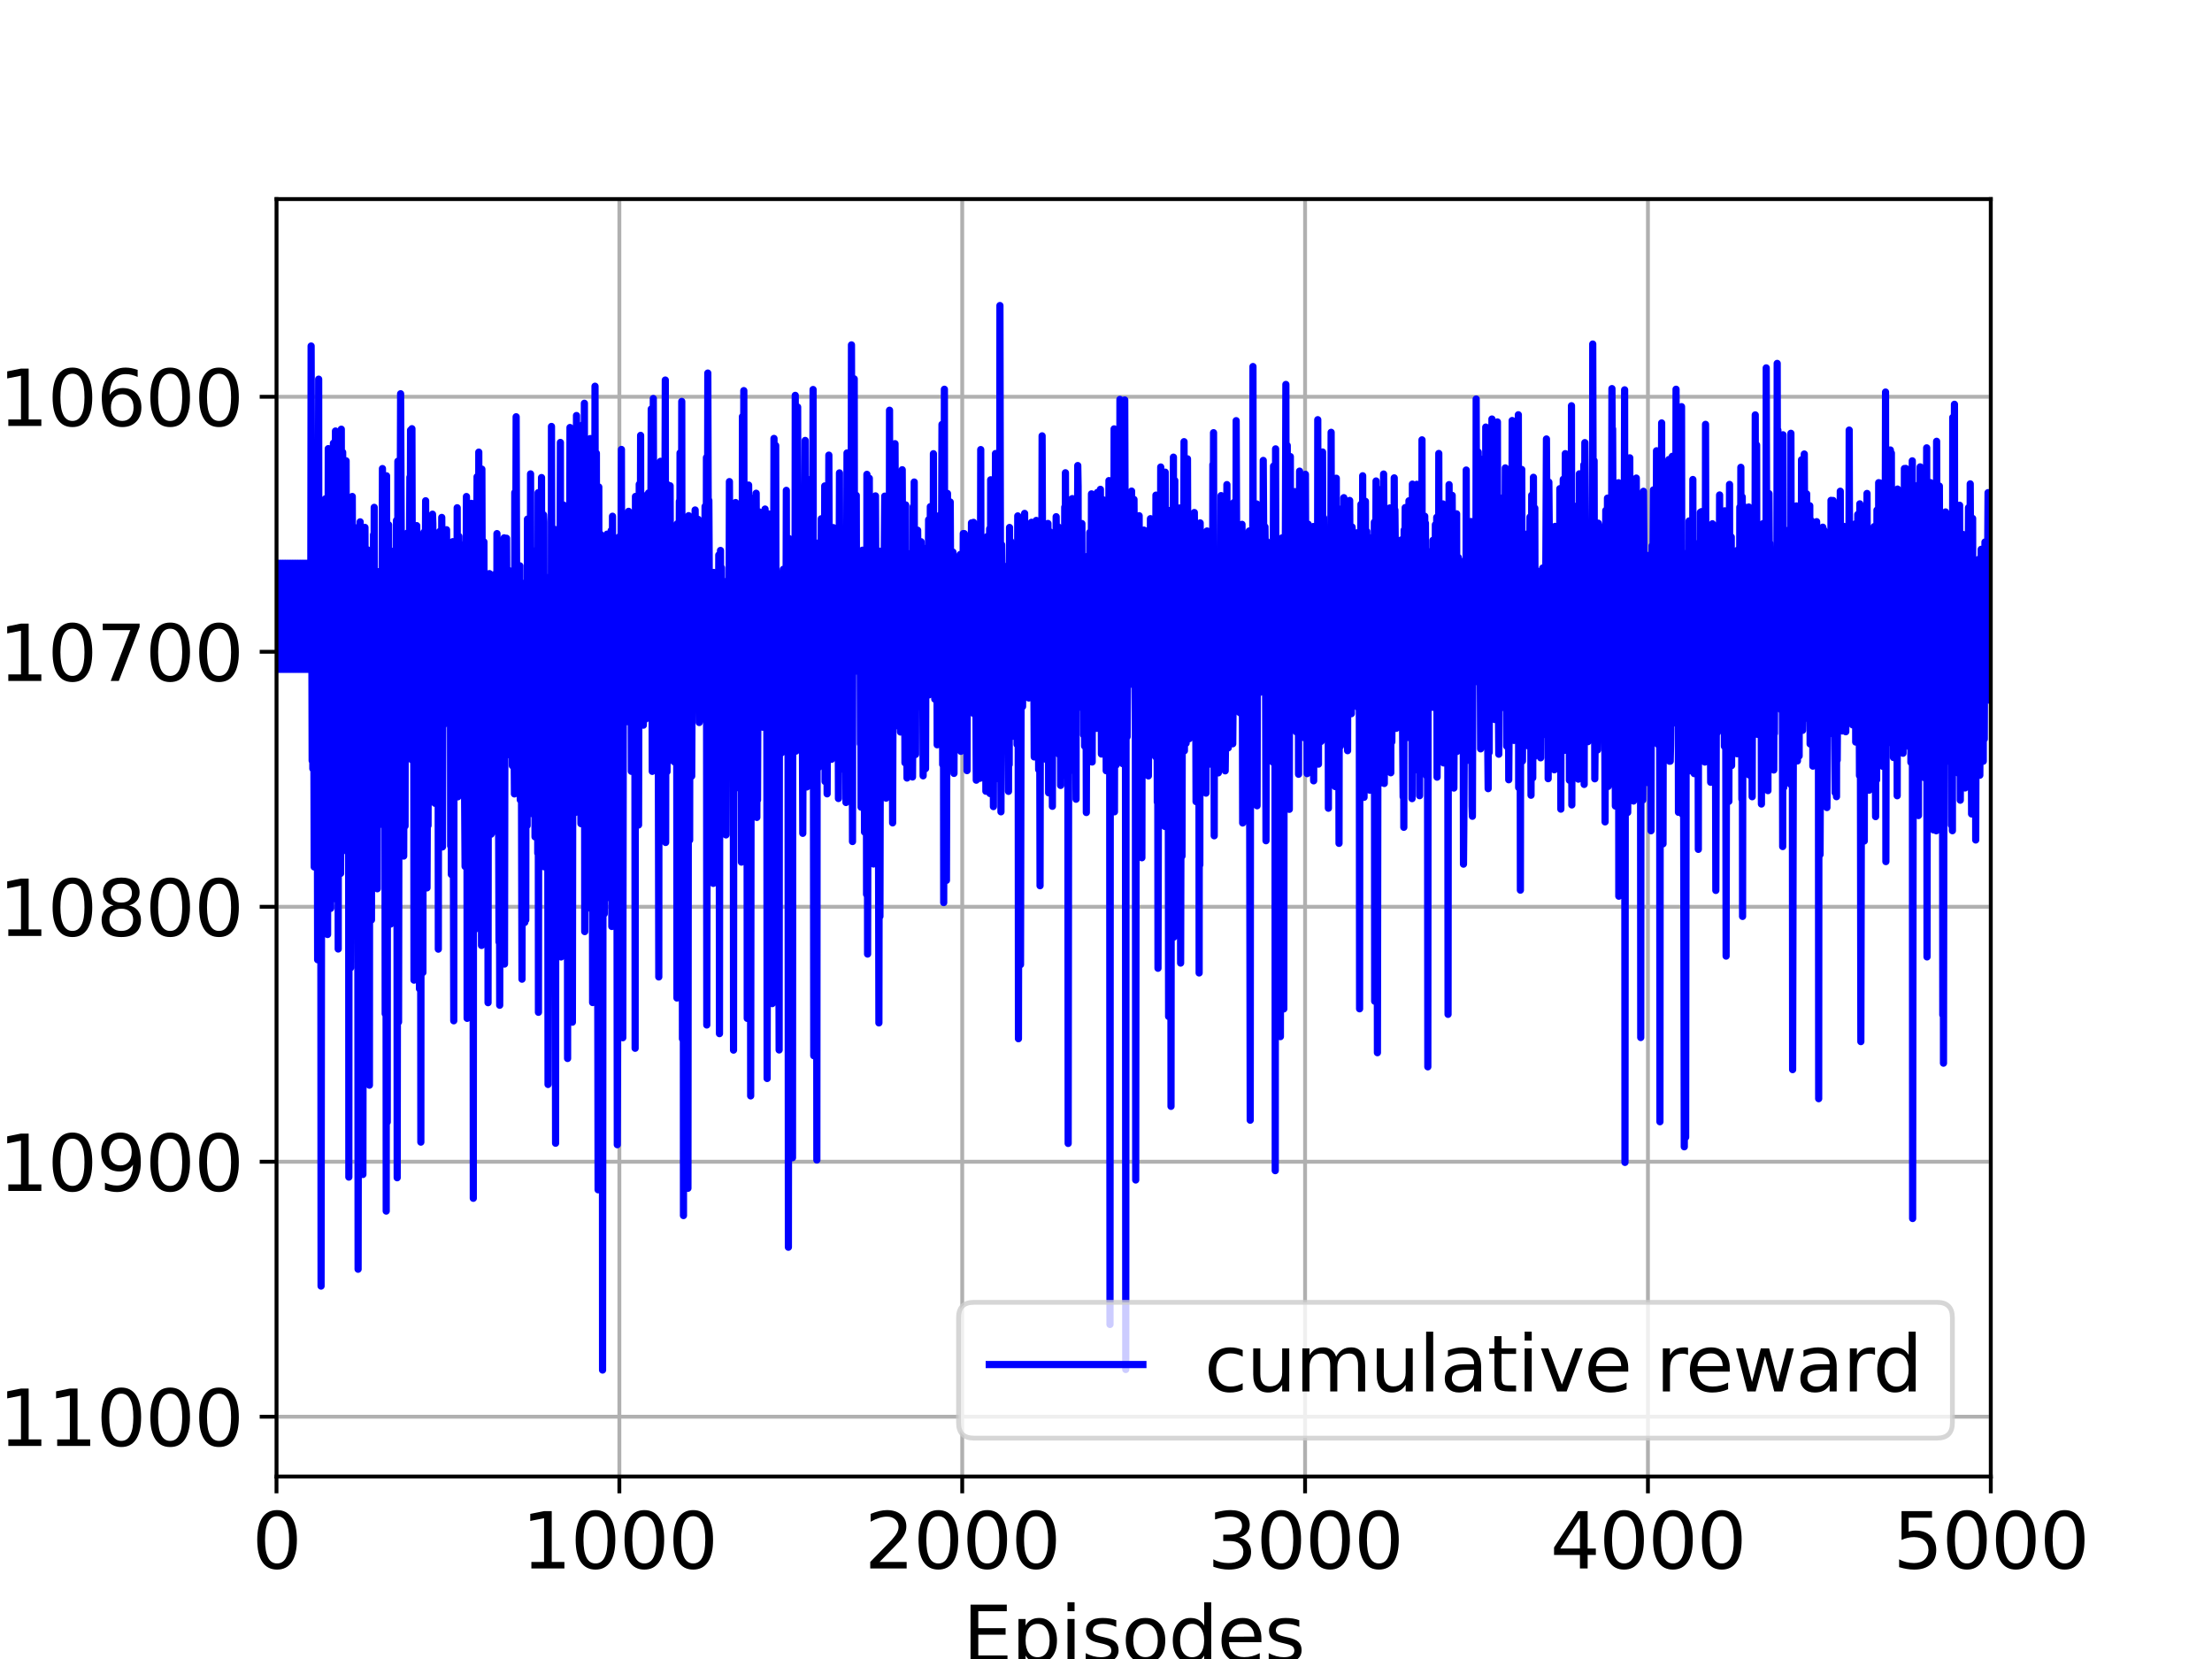 <?xml version="1.0" encoding="utf-8" standalone="no"?>
<!DOCTYPE svg PUBLIC "-//W3C//DTD SVG 1.1//EN"
  "http://www.w3.org/Graphics/SVG/1.1/DTD/svg11.dtd">
<svg height="345.6pt" version="1.1" viewBox="0 0 460.8 345.6" width="460.8pt" xmlns="http://www.w3.org/2000/svg" xmlns:xlink="http://www.w3.org/1999/xlink">
 <defs>
  <style type="text/css">*{stroke-linecap:butt;stroke-linejoin:round;}</style>
 </defs>
 <g id="figure_1">
  <g id="patch_1">
   <path d="M 0 345.6 
L 460.8 345.6 
L 460.8 0 
L 0 0 
z
" style="fill:#ffffff;"/>
  </g>
  <g id="axes_1">
   <g id="patch_2">
    <path d="M 57.6 307.584 
L 414.72 307.584 
L 414.72 41.472 
L 57.6 41.472 
z
" style="fill:#ffffff;"/>
   </g>
   <g id="matplotlib.axis_1">
    <g id="xtick_1">
     <g id="line2d_1">
      <path clip-path="url(#pb1e7465bba)" d="M 57.6 307.584 
L 57.6 41.472 
" style="fill:none;stroke:#b0b0b0;stroke-linecap:square;stroke-width:0.8;"/>
     </g>
     <g id="line2d_2">
      <defs>
       <path d="M 0 0 
L 0 3.5 
" id="macd79348a9" style="stroke:#000000;stroke-width:0.8;"/>
      </defs>
      <g>
       <use style="stroke:#000000;stroke-width:0.8;" x="57.6" xlink:href="#macd79348a9" y="307.584"/>
      </g>
     </g>
     <g id="text_1">
      <!-- 0 -->
      <g transform="translate(52.51 326.741)scale(0.16 -0.16)">
       <defs>
        <path d="M 2034 4250 
Q 1547 4250 1301 3770 
Q 1056 3291 1056 2328 
Q 1056 1369 1301 889 
Q 1547 409 2034 409 
Q 2525 409 2770 889 
Q 3016 1369 3016 2328 
Q 3016 3291 2770 3770 
Q 2525 4250 2034 4250 
z
M 2034 4750 
Q 2819 4750 3233 4129 
Q 3647 3509 3647 2328 
Q 3647 1150 3233 529 
Q 2819 -91 2034 -91 
Q 1250 -91 836 529 
Q 422 1150 422 2328 
Q 422 3509 836 4129 
Q 1250 4750 2034 4750 
z
" id="DejaVuSans-30" transform="scale(0.016)"/>
       </defs>
       <use xlink:href="#DejaVuSans-30"/>
      </g>
     </g>
    </g>
    <g id="xtick_2">
     <g id="line2d_3">
      <path clip-path="url(#pb1e7465bba)" d="M 129.024 307.584 
L 129.024 41.472 
" style="fill:none;stroke:#b0b0b0;stroke-linecap:square;stroke-width:0.8;"/>
     </g>
     <g id="line2d_4">
      <g>
       <use style="stroke:#000000;stroke-width:0.8;" x="129.024" xlink:href="#macd79348a9" y="307.584"/>
      </g>
     </g>
     <g id="text_2">
      <!-- 1000 -->
      <g transform="translate(108.664 326.741)scale(0.16 -0.16)">
       <defs>
        <path d="M 794 531 
L 1825 531 
L 1825 4091 
L 703 3866 
L 703 4441 
L 1819 4666 
L 2450 4666 
L 2450 531 
L 3481 531 
L 3481 0 
L 794 0 
L 794 531 
z
" id="DejaVuSans-31" transform="scale(0.016)"/>
       </defs>
       <use xlink:href="#DejaVuSans-31"/>
       <use x="63.623" xlink:href="#DejaVuSans-30"/>
       <use x="127.246" xlink:href="#DejaVuSans-30"/>
       <use x="190.869" xlink:href="#DejaVuSans-30"/>
      </g>
     </g>
    </g>
    <g id="xtick_3">
     <g id="line2d_5">
      <path clip-path="url(#pb1e7465bba)" d="M 200.448 307.584 
L 200.448 41.472 
" style="fill:none;stroke:#b0b0b0;stroke-linecap:square;stroke-width:0.8;"/>
     </g>
     <g id="line2d_6">
      <g>
       <use style="stroke:#000000;stroke-width:0.8;" x="200.448" xlink:href="#macd79348a9" y="307.584"/>
      </g>
     </g>
     <g id="text_3">
      <!-- 2000 -->
      <g transform="translate(180.088 326.741)scale(0.16 -0.16)">
       <defs>
        <path d="M 1228 531 
L 3431 531 
L 3431 0 
L 469 0 
L 469 531 
Q 828 903 1448 1529 
Q 2069 2156 2228 2338 
Q 2531 2678 2651 2914 
Q 2772 3150 2772 3378 
Q 2772 3750 2511 3984 
Q 2250 4219 1831 4219 
Q 1534 4219 1204 4116 
Q 875 4013 500 3803 
L 500 4441 
Q 881 4594 1212 4672 
Q 1544 4750 1819 4750 
Q 2544 4750 2975 4387 
Q 3406 4025 3406 3419 
Q 3406 3131 3298 2873 
Q 3191 2616 2906 2266 
Q 2828 2175 2409 1742 
Q 1991 1309 1228 531 
z
" id="DejaVuSans-32" transform="scale(0.016)"/>
       </defs>
       <use xlink:href="#DejaVuSans-32"/>
       <use x="63.623" xlink:href="#DejaVuSans-30"/>
       <use x="127.246" xlink:href="#DejaVuSans-30"/>
       <use x="190.869" xlink:href="#DejaVuSans-30"/>
      </g>
     </g>
    </g>
    <g id="xtick_4">
     <g id="line2d_7">
      <path clip-path="url(#pb1e7465bba)" d="M 271.872 307.584 
L 271.872 41.472 
" style="fill:none;stroke:#b0b0b0;stroke-linecap:square;stroke-width:0.8;"/>
     </g>
     <g id="line2d_8">
      <g>
       <use style="stroke:#000000;stroke-width:0.8;" x="271.872" xlink:href="#macd79348a9" y="307.584"/>
      </g>
     </g>
     <g id="text_4">
      <!-- 3000 -->
      <g transform="translate(251.512 326.741)scale(0.16 -0.16)">
       <defs>
        <path d="M 2597 2516 
Q 3050 2419 3304 2112 
Q 3559 1806 3559 1356 
Q 3559 666 3084 287 
Q 2609 -91 1734 -91 
Q 1441 -91 1130 -33 
Q 819 25 488 141 
L 488 750 
Q 750 597 1062 519 
Q 1375 441 1716 441 
Q 2309 441 2620 675 
Q 2931 909 2931 1356 
Q 2931 1769 2642 2001 
Q 2353 2234 1838 2234 
L 1294 2234 
L 1294 2753 
L 1863 2753 
Q 2328 2753 2575 2939 
Q 2822 3125 2822 3475 
Q 2822 3834 2567 4026 
Q 2313 4219 1838 4219 
Q 1578 4219 1281 4162 
Q 984 4106 628 3988 
L 628 4550 
Q 988 4650 1302 4700 
Q 1616 4750 1894 4750 
Q 2613 4750 3031 4423 
Q 3450 4097 3450 3541 
Q 3450 3153 3228 2886 
Q 3006 2619 2597 2516 
z
" id="DejaVuSans-33" transform="scale(0.016)"/>
       </defs>
       <use xlink:href="#DejaVuSans-33"/>
       <use x="63.623" xlink:href="#DejaVuSans-30"/>
       <use x="127.246" xlink:href="#DejaVuSans-30"/>
       <use x="190.869" xlink:href="#DejaVuSans-30"/>
      </g>
     </g>
    </g>
    <g id="xtick_5">
     <g id="line2d_9">
      <path clip-path="url(#pb1e7465bba)" d="M 343.296 307.584 
L 343.296 41.472 
" style="fill:none;stroke:#b0b0b0;stroke-linecap:square;stroke-width:0.8;"/>
     </g>
     <g id="line2d_10">
      <g>
       <use style="stroke:#000000;stroke-width:0.8;" x="343.296" xlink:href="#macd79348a9" y="307.584"/>
      </g>
     </g>
     <g id="text_5">
      <!-- 4000 -->
      <g transform="translate(322.936 326.741)scale(0.16 -0.16)">
       <defs>
        <path d="M 2419 4116 
L 825 1625 
L 2419 1625 
L 2419 4116 
z
M 2253 4666 
L 3047 4666 
L 3047 1625 
L 3713 1625 
L 3713 1100 
L 3047 1100 
L 3047 0 
L 2419 0 
L 2419 1100 
L 313 1100 
L 313 1709 
L 2253 4666 
z
" id="DejaVuSans-34" transform="scale(0.016)"/>
       </defs>
       <use xlink:href="#DejaVuSans-34"/>
       <use x="63.623" xlink:href="#DejaVuSans-30"/>
       <use x="127.246" xlink:href="#DejaVuSans-30"/>
       <use x="190.869" xlink:href="#DejaVuSans-30"/>
      </g>
     </g>
    </g>
    <g id="xtick_6">
     <g id="line2d_11">
      <path clip-path="url(#pb1e7465bba)" d="M 414.72 307.584 
L 414.72 41.472 
" style="fill:none;stroke:#b0b0b0;stroke-linecap:square;stroke-width:0.8;"/>
     </g>
     <g id="line2d_12">
      <g>
       <use style="stroke:#000000;stroke-width:0.8;" x="414.72" xlink:href="#macd79348a9" y="307.584"/>
      </g>
     </g>
     <g id="text_6">
      <!-- 5000 -->
      <g transform="translate(394.36 326.741)scale(0.16 -0.16)">
       <defs>
        <path d="M 691 4666 
L 3169 4666 
L 3169 4134 
L 1269 4134 
L 1269 2991 
Q 1406 3038 1543 3061 
Q 1681 3084 1819 3084 
Q 2600 3084 3056 2656 
Q 3513 2228 3513 1497 
Q 3513 744 3044 326 
Q 2575 -91 1722 -91 
Q 1428 -91 1123 -41 
Q 819 9 494 109 
L 494 744 
Q 775 591 1075 516 
Q 1375 441 1709 441 
Q 2250 441 2565 725 
Q 2881 1009 2881 1497 
Q 2881 1984 2565 2268 
Q 2250 2553 1709 2553 
Q 1456 2553 1204 2497 
Q 953 2441 691 2322 
L 691 4666 
z
" id="DejaVuSans-35" transform="scale(0.016)"/>
       </defs>
       <use xlink:href="#DejaVuSans-35"/>
       <use x="63.623" xlink:href="#DejaVuSans-30"/>
       <use x="127.246" xlink:href="#DejaVuSans-30"/>
       <use x="190.869" xlink:href="#DejaVuSans-30"/>
      </g>
     </g>
    </g>
    <g id="text_7">
     <!-- Episodes -->
     <g transform="translate(200.572 346.226)scale(0.16 -0.16)">
      <defs>
       <path d="M 628 4666 
L 3578 4666 
L 3578 4134 
L 1259 4134 
L 1259 2753 
L 3481 2753 
L 3481 2222 
L 1259 2222 
L 1259 531 
L 3634 531 
L 3634 0 
L 628 0 
L 628 4666 
z
" id="DejaVuSans-45" transform="scale(0.016)"/>
       <path d="M 1159 525 
L 1159 -1331 
L 581 -1331 
L 581 3500 
L 1159 3500 
L 1159 2969 
Q 1341 3281 1617 3432 
Q 1894 3584 2278 3584 
Q 2916 3584 3314 3078 
Q 3713 2572 3713 1747 
Q 3713 922 3314 415 
Q 2916 -91 2278 -91 
Q 1894 -91 1617 61 
Q 1341 213 1159 525 
z
M 3116 1747 
Q 3116 2381 2855 2742 
Q 2594 3103 2138 3103 
Q 1681 3103 1420 2742 
Q 1159 2381 1159 1747 
Q 1159 1113 1420 752 
Q 1681 391 2138 391 
Q 2594 391 2855 752 
Q 3116 1113 3116 1747 
z
" id="DejaVuSans-70" transform="scale(0.016)"/>
       <path d="M 603 3500 
L 1178 3500 
L 1178 0 
L 603 0 
L 603 3500 
z
M 603 4863 
L 1178 4863 
L 1178 4134 
L 603 4134 
L 603 4863 
z
" id="DejaVuSans-69" transform="scale(0.016)"/>
       <path d="M 2834 3397 
L 2834 2853 
Q 2591 2978 2328 3040 
Q 2066 3103 1784 3103 
Q 1356 3103 1142 2972 
Q 928 2841 928 2578 
Q 928 2378 1081 2264 
Q 1234 2150 1697 2047 
L 1894 2003 
Q 2506 1872 2764 1633 
Q 3022 1394 3022 966 
Q 3022 478 2636 193 
Q 2250 -91 1575 -91 
Q 1294 -91 989 -36 
Q 684 19 347 128 
L 347 722 
Q 666 556 975 473 
Q 1284 391 1588 391 
Q 1994 391 2212 530 
Q 2431 669 2431 922 
Q 2431 1156 2273 1281 
Q 2116 1406 1581 1522 
L 1381 1569 
Q 847 1681 609 1914 
Q 372 2147 372 2553 
Q 372 3047 722 3315 
Q 1072 3584 1716 3584 
Q 2034 3584 2315 3537 
Q 2597 3491 2834 3397 
z
" id="DejaVuSans-73" transform="scale(0.016)"/>
       <path d="M 1959 3097 
Q 1497 3097 1228 2736 
Q 959 2375 959 1747 
Q 959 1119 1226 758 
Q 1494 397 1959 397 
Q 2419 397 2687 759 
Q 2956 1122 2956 1747 
Q 2956 2369 2687 2733 
Q 2419 3097 1959 3097 
z
M 1959 3584 
Q 2709 3584 3137 3096 
Q 3566 2609 3566 1747 
Q 3566 888 3137 398 
Q 2709 -91 1959 -91 
Q 1206 -91 779 398 
Q 353 888 353 1747 
Q 353 2609 779 3096 
Q 1206 3584 1959 3584 
z
" id="DejaVuSans-6f" transform="scale(0.016)"/>
       <path d="M 2906 2969 
L 2906 4863 
L 3481 4863 
L 3481 0 
L 2906 0 
L 2906 525 
Q 2725 213 2448 61 
Q 2172 -91 1784 -91 
Q 1150 -91 751 415 
Q 353 922 353 1747 
Q 353 2572 751 3078 
Q 1150 3584 1784 3584 
Q 2172 3584 2448 3432 
Q 2725 3281 2906 2969 
z
M 947 1747 
Q 947 1113 1208 752 
Q 1469 391 1925 391 
Q 2381 391 2643 752 
Q 2906 1113 2906 1747 
Q 2906 2381 2643 2742 
Q 2381 3103 1925 3103 
Q 1469 3103 1208 2742 
Q 947 2381 947 1747 
z
" id="DejaVuSans-64" transform="scale(0.016)"/>
       <path d="M 3597 1894 
L 3597 1613 
L 953 1613 
Q 991 1019 1311 708 
Q 1631 397 2203 397 
Q 2534 397 2845 478 
Q 3156 559 3463 722 
L 3463 178 
Q 3153 47 2828 -22 
Q 2503 -91 2169 -91 
Q 1331 -91 842 396 
Q 353 884 353 1716 
Q 353 2575 817 3079 
Q 1281 3584 2069 3584 
Q 2775 3584 3186 3129 
Q 3597 2675 3597 1894 
z
M 3022 2063 
Q 3016 2534 2758 2815 
Q 2500 3097 2075 3097 
Q 1594 3097 1305 2825 
Q 1016 2553 972 2059 
L 3022 2063 
z
" id="DejaVuSans-65" transform="scale(0.016)"/>
      </defs>
      <use xlink:href="#DejaVuSans-45"/>
      <use x="63.184" xlink:href="#DejaVuSans-70"/>
      <use x="126.66" xlink:href="#DejaVuSans-69"/>
      <use x="154.443" xlink:href="#DejaVuSans-73"/>
      <use x="206.543" xlink:href="#DejaVuSans-6f"/>
      <use x="267.725" xlink:href="#DejaVuSans-64"/>
      <use x="331.201" xlink:href="#DejaVuSans-65"/>
      <use x="392.725" xlink:href="#DejaVuSans-73"/>
     </g>
    </g>
   </g>
   <g id="matplotlib.axis_2">
    <g id="ytick_1">
     <g id="line2d_13">
      <path clip-path="url(#pb1e7465bba)" d="M 57.6 295.131 
L 414.72 295.131 
" style="fill:none;stroke:#b0b0b0;stroke-linecap:square;stroke-width:0.8;"/>
     </g>
     <g id="line2d_14">
      <defs>
       <path d="M 0 0 
L -3.5 0 
" id="m57061a204f" style="stroke:#000000;stroke-width:0.8;"/>
      </defs>
      <g>
       <use style="stroke:#000000;stroke-width:0.8;" x="57.6" xlink:href="#m57061a204f" y="295.131"/>
      </g>
     </g>
     <g id="text_8">
      <!-- −11000 -->
      <g transform="translate(-13.707 301.21)scale(0.16 -0.16)">
       <defs>
        <path d="M 678 2272 
L 4684 2272 
L 4684 1741 
L 678 1741 
L 678 2272 
z
" id="DejaVuSans-2212" transform="scale(0.016)"/>
       </defs>
       <use xlink:href="#DejaVuSans-2212"/>
       <use x="83.789" xlink:href="#DejaVuSans-31"/>
       <use x="147.412" xlink:href="#DejaVuSans-31"/>
       <use x="211.035" xlink:href="#DejaVuSans-30"/>
       <use x="274.658" xlink:href="#DejaVuSans-30"/>
       <use x="338.281" xlink:href="#DejaVuSans-30"/>
      </g>
     </g>
    </g>
    <g id="ytick_2">
     <g id="line2d_15">
      <path clip-path="url(#pb1e7465bba)" d="M 57.6 242.013 
L 414.72 242.013 
" style="fill:none;stroke:#b0b0b0;stroke-linecap:square;stroke-width:0.8;"/>
     </g>
     <g id="line2d_16">
      <g>
       <use style="stroke:#000000;stroke-width:0.8;" x="57.6" xlink:href="#m57061a204f" y="242.013"/>
      </g>
     </g>
     <g id="text_9">
      <!-- −10900 -->
      <g transform="translate(-13.707 248.091)scale(0.16 -0.16)">
       <defs>
        <path d="M 703 97 
L 703 672 
Q 941 559 1184 500 
Q 1428 441 1663 441 
Q 2288 441 2617 861 
Q 2947 1281 2994 2138 
Q 2813 1869 2534 1725 
Q 2256 1581 1919 1581 
Q 1219 1581 811 2004 
Q 403 2428 403 3163 
Q 403 3881 828 4315 
Q 1253 4750 1959 4750 
Q 2769 4750 3195 4129 
Q 3622 3509 3622 2328 
Q 3622 1225 3098 567 
Q 2575 -91 1691 -91 
Q 1453 -91 1209 -44 
Q 966 3 703 97 
z
M 1959 2075 
Q 2384 2075 2632 2365 
Q 2881 2656 2881 3163 
Q 2881 3666 2632 3958 
Q 2384 4250 1959 4250 
Q 1534 4250 1286 3958 
Q 1038 3666 1038 3163 
Q 1038 2656 1286 2365 
Q 1534 2075 1959 2075 
z
" id="DejaVuSans-39" transform="scale(0.016)"/>
       </defs>
       <use xlink:href="#DejaVuSans-2212"/>
       <use x="83.789" xlink:href="#DejaVuSans-31"/>
       <use x="147.412" xlink:href="#DejaVuSans-30"/>
       <use x="211.035" xlink:href="#DejaVuSans-39"/>
       <use x="274.658" xlink:href="#DejaVuSans-30"/>
       <use x="338.281" xlink:href="#DejaVuSans-30"/>
      </g>
     </g>
    </g>
    <g id="ytick_3">
     <g id="line2d_17">
      <path clip-path="url(#pb1e7465bba)" d="M 57.6 188.894 
L 414.72 188.894 
" style="fill:none;stroke:#b0b0b0;stroke-linecap:square;stroke-width:0.8;"/>
     </g>
     <g id="line2d_18">
      <g>
       <use style="stroke:#000000;stroke-width:0.8;" x="57.6" xlink:href="#m57061a204f" y="188.894"/>
      </g>
     </g>
     <g id="text_10">
      <!-- −10800 -->
      <g transform="translate(-13.707 194.973)scale(0.16 -0.16)">
       <defs>
        <path d="M 2034 2216 
Q 1584 2216 1326 1975 
Q 1069 1734 1069 1313 
Q 1069 891 1326 650 
Q 1584 409 2034 409 
Q 2484 409 2743 651 
Q 3003 894 3003 1313 
Q 3003 1734 2745 1975 
Q 2488 2216 2034 2216 
z
M 1403 2484 
Q 997 2584 770 2862 
Q 544 3141 544 3541 
Q 544 4100 942 4425 
Q 1341 4750 2034 4750 
Q 2731 4750 3128 4425 
Q 3525 4100 3525 3541 
Q 3525 3141 3298 2862 
Q 3072 2584 2669 2484 
Q 3125 2378 3379 2068 
Q 3634 1759 3634 1313 
Q 3634 634 3220 271 
Q 2806 -91 2034 -91 
Q 1263 -91 848 271 
Q 434 634 434 1313 
Q 434 1759 690 2068 
Q 947 2378 1403 2484 
z
M 1172 3481 
Q 1172 3119 1398 2916 
Q 1625 2713 2034 2713 
Q 2441 2713 2670 2916 
Q 2900 3119 2900 3481 
Q 2900 3844 2670 4047 
Q 2441 4250 2034 4250 
Q 1625 4250 1398 4047 
Q 1172 3844 1172 3481 
z
" id="DejaVuSans-38" transform="scale(0.016)"/>
       </defs>
       <use xlink:href="#DejaVuSans-2212"/>
       <use x="83.789" xlink:href="#DejaVuSans-31"/>
       <use x="147.412" xlink:href="#DejaVuSans-30"/>
       <use x="211.035" xlink:href="#DejaVuSans-38"/>
       <use x="274.658" xlink:href="#DejaVuSans-30"/>
       <use x="338.281" xlink:href="#DejaVuSans-30"/>
      </g>
     </g>
    </g>
    <g id="ytick_4">
     <g id="line2d_19">
      <path clip-path="url(#pb1e7465bba)" d="M 57.6 135.776 
L 414.72 135.776 
" style="fill:none;stroke:#b0b0b0;stroke-linecap:square;stroke-width:0.8;"/>
     </g>
     <g id="line2d_20">
      <g>
       <use style="stroke:#000000;stroke-width:0.8;" x="57.6" xlink:href="#m57061a204f" y="135.776"/>
      </g>
     </g>
     <g id="text_11">
      <!-- −10700 -->
      <g transform="translate(-13.707 141.854)scale(0.16 -0.16)">
       <defs>
        <path d="M 525 4666 
L 3525 4666 
L 3525 4397 
L 1831 0 
L 1172 0 
L 2766 4134 
L 525 4134 
L 525 4666 
z
" id="DejaVuSans-37" transform="scale(0.016)"/>
       </defs>
       <use xlink:href="#DejaVuSans-2212"/>
       <use x="83.789" xlink:href="#DejaVuSans-31"/>
       <use x="147.412" xlink:href="#DejaVuSans-30"/>
       <use x="211.035" xlink:href="#DejaVuSans-37"/>
       <use x="274.658" xlink:href="#DejaVuSans-30"/>
       <use x="338.281" xlink:href="#DejaVuSans-30"/>
      </g>
     </g>
    </g>
    <g id="ytick_5">
     <g id="line2d_21">
      <path clip-path="url(#pb1e7465bba)" d="M 57.6 82.657 
L 414.72 82.657 
" style="fill:none;stroke:#b0b0b0;stroke-linecap:square;stroke-width:0.8;"/>
     </g>
     <g id="line2d_22">
      <g>
       <use style="stroke:#000000;stroke-width:0.8;" x="57.6" xlink:href="#m57061a204f" y="82.657"/>
      </g>
     </g>
     <g id="text_12">
      <!-- −10600 -->
      <g transform="translate(-13.707 88.736)scale(0.16 -0.16)">
       <defs>
        <path d="M 2113 2584 
Q 1688 2584 1439 2293 
Q 1191 2003 1191 1497 
Q 1191 994 1439 701 
Q 1688 409 2113 409 
Q 2538 409 2786 701 
Q 3034 994 3034 1497 
Q 3034 2003 2786 2293 
Q 2538 2584 2113 2584 
z
M 3366 4563 
L 3366 3988 
Q 3128 4100 2886 4159 
Q 2644 4219 2406 4219 
Q 1781 4219 1451 3797 
Q 1122 3375 1075 2522 
Q 1259 2794 1537 2939 
Q 1816 3084 2150 3084 
Q 2853 3084 3261 2657 
Q 3669 2231 3669 1497 
Q 3669 778 3244 343 
Q 2819 -91 2113 -91 
Q 1303 -91 875 529 
Q 447 1150 447 2328 
Q 447 3434 972 4092 
Q 1497 4750 2381 4750 
Q 2619 4750 2861 4703 
Q 3103 4656 3366 4563 
z
" id="DejaVuSans-36" transform="scale(0.016)"/>
       </defs>
       <use xlink:href="#DejaVuSans-2212"/>
       <use x="83.789" xlink:href="#DejaVuSans-31"/>
       <use x="147.412" xlink:href="#DejaVuSans-30"/>
       <use x="211.035" xlink:href="#DejaVuSans-36"/>
       <use x="274.658" xlink:href="#DejaVuSans-30"/>
       <use x="338.281" xlink:href="#DejaVuSans-30"/>
      </g>
     </g>
    </g>
    <g id="text_13">
     <!-- Cumulative Reward -->
     <g transform="translate(-21.035 252.524)rotate(-90)scale(0.16 -0.16)">
      <defs>
       <path d="M 4122 4306 
L 4122 3641 
Q 3803 3938 3442 4084 
Q 3081 4231 2675 4231 
Q 1875 4231 1450 3742 
Q 1025 3253 1025 2328 
Q 1025 1406 1450 917 
Q 1875 428 2675 428 
Q 3081 428 3442 575 
Q 3803 722 4122 1019 
L 4122 359 
Q 3791 134 3420 21 
Q 3050 -91 2638 -91 
Q 1578 -91 968 557 
Q 359 1206 359 2328 
Q 359 3453 968 4101 
Q 1578 4750 2638 4750 
Q 3056 4750 3426 4639 
Q 3797 4528 4122 4306 
z
" id="DejaVuSans-43" transform="scale(0.016)"/>
       <path d="M 544 1381 
L 544 3500 
L 1119 3500 
L 1119 1403 
Q 1119 906 1312 657 
Q 1506 409 1894 409 
Q 2359 409 2629 706 
Q 2900 1003 2900 1516 
L 2900 3500 
L 3475 3500 
L 3475 0 
L 2900 0 
L 2900 538 
Q 2691 219 2414 64 
Q 2138 -91 1772 -91 
Q 1169 -91 856 284 
Q 544 659 544 1381 
z
M 1991 3584 
L 1991 3584 
z
" id="DejaVuSans-75" transform="scale(0.016)"/>
       <path d="M 3328 2828 
Q 3544 3216 3844 3400 
Q 4144 3584 4550 3584 
Q 5097 3584 5394 3201 
Q 5691 2819 5691 2113 
L 5691 0 
L 5113 0 
L 5113 2094 
Q 5113 2597 4934 2840 
Q 4756 3084 4391 3084 
Q 3944 3084 3684 2787 
Q 3425 2491 3425 1978 
L 3425 0 
L 2847 0 
L 2847 2094 
Q 2847 2600 2669 2842 
Q 2491 3084 2119 3084 
Q 1678 3084 1418 2786 
Q 1159 2488 1159 1978 
L 1159 0 
L 581 0 
L 581 3500 
L 1159 3500 
L 1159 2956 
Q 1356 3278 1631 3431 
Q 1906 3584 2284 3584 
Q 2666 3584 2933 3390 
Q 3200 3197 3328 2828 
z
" id="DejaVuSans-6d" transform="scale(0.016)"/>
       <path d="M 603 4863 
L 1178 4863 
L 1178 0 
L 603 0 
L 603 4863 
z
" id="DejaVuSans-6c" transform="scale(0.016)"/>
       <path d="M 2194 1759 
Q 1497 1759 1228 1600 
Q 959 1441 959 1056 
Q 959 750 1161 570 
Q 1363 391 1709 391 
Q 2188 391 2477 730 
Q 2766 1069 2766 1631 
L 2766 1759 
L 2194 1759 
z
M 3341 1997 
L 3341 0 
L 2766 0 
L 2766 531 
Q 2569 213 2275 61 
Q 1981 -91 1556 -91 
Q 1019 -91 701 211 
Q 384 513 384 1019 
Q 384 1609 779 1909 
Q 1175 2209 1959 2209 
L 2766 2209 
L 2766 2266 
Q 2766 2663 2505 2880 
Q 2244 3097 1772 3097 
Q 1472 3097 1187 3025 
Q 903 2953 641 2809 
L 641 3341 
Q 956 3463 1253 3523 
Q 1550 3584 1831 3584 
Q 2591 3584 2966 3190 
Q 3341 2797 3341 1997 
z
" id="DejaVuSans-61" transform="scale(0.016)"/>
       <path d="M 1172 4494 
L 1172 3500 
L 2356 3500 
L 2356 3053 
L 1172 3053 
L 1172 1153 
Q 1172 725 1289 603 
Q 1406 481 1766 481 
L 2356 481 
L 2356 0 
L 1766 0 
Q 1100 0 847 248 
Q 594 497 594 1153 
L 594 3053 
L 172 3053 
L 172 3500 
L 594 3500 
L 594 4494 
L 1172 4494 
z
" id="DejaVuSans-74" transform="scale(0.016)"/>
       <path d="M 191 3500 
L 800 3500 
L 1894 563 
L 2988 3500 
L 3597 3500 
L 2284 0 
L 1503 0 
L 191 3500 
z
" id="DejaVuSans-76" transform="scale(0.016)"/>
       <path id="DejaVuSans-20" transform="scale(0.016)"/>
       <path d="M 2841 2188 
Q 3044 2119 3236 1894 
Q 3428 1669 3622 1275 
L 4263 0 
L 3584 0 
L 2988 1197 
Q 2756 1666 2539 1819 
Q 2322 1972 1947 1972 
L 1259 1972 
L 1259 0 
L 628 0 
L 628 4666 
L 2053 4666 
Q 2853 4666 3247 4331 
Q 3641 3997 3641 3322 
Q 3641 2881 3436 2590 
Q 3231 2300 2841 2188 
z
M 1259 4147 
L 1259 2491 
L 2053 2491 
Q 2509 2491 2742 2702 
Q 2975 2913 2975 3322 
Q 2975 3731 2742 3939 
Q 2509 4147 2053 4147 
L 1259 4147 
z
" id="DejaVuSans-52" transform="scale(0.016)"/>
       <path d="M 269 3500 
L 844 3500 
L 1563 769 
L 2278 3500 
L 2956 3500 
L 3675 769 
L 4391 3500 
L 4966 3500 
L 4050 0 
L 3372 0 
L 2619 2869 
L 1863 0 
L 1184 0 
L 269 3500 
z
" id="DejaVuSans-77" transform="scale(0.016)"/>
       <path d="M 2631 2963 
Q 2534 3019 2420 3045 
Q 2306 3072 2169 3072 
Q 1681 3072 1420 2755 
Q 1159 2438 1159 1844 
L 1159 0 
L 581 0 
L 581 3500 
L 1159 3500 
L 1159 2956 
Q 1341 3275 1631 3429 
Q 1922 3584 2338 3584 
Q 2397 3584 2469 3576 
Q 2541 3569 2628 3553 
L 2631 2963 
z
" id="DejaVuSans-72" transform="scale(0.016)"/>
      </defs>
      <use xlink:href="#DejaVuSans-43"/>
      <use x="69.824" xlink:href="#DejaVuSans-75"/>
      <use x="133.203" xlink:href="#DejaVuSans-6d"/>
      <use x="230.615" xlink:href="#DejaVuSans-75"/>
      <use x="293.994" xlink:href="#DejaVuSans-6c"/>
      <use x="321.777" xlink:href="#DejaVuSans-61"/>
      <use x="383.057" xlink:href="#DejaVuSans-74"/>
      <use x="422.266" xlink:href="#DejaVuSans-69"/>
      <use x="450.049" xlink:href="#DejaVuSans-76"/>
      <use x="509.229" xlink:href="#DejaVuSans-65"/>
      <use x="570.752" xlink:href="#DejaVuSans-20"/>
      <use x="602.539" xlink:href="#DejaVuSans-52"/>
      <use x="667.521" xlink:href="#DejaVuSans-65"/>
      <use x="729.045" xlink:href="#DejaVuSans-77"/>
      <use x="810.832" xlink:href="#DejaVuSans-61"/>
      <use x="872.111" xlink:href="#DejaVuSans-72"/>
      <use x="911.475" xlink:href="#DejaVuSans-64"/>
     </g>
    </g>
   </g>
   <g id="line2d_23">
    <path clip-path="url(#pb1e7465bba)" d="M 57.6 133.017 
L 57.671 139.441 
L 57.743 117.34 
L 57.814 122.941 
L 57.957 139.441 
L 58.029 117.34 
L 58.1 122.941 
L 58.243 139.441 
L 58.314 117.34 
L 58.386 122.941 
L 58.529 139.441 
L 58.6 117.34 
L 58.671 122.941 
L 58.814 139.441 
L 58.886 117.34 
L 58.957 122.941 
L 59.1 139.441 
L 59.171 117.34 
L 59.243 122.941 
L 59.386 139.441 
L 59.457 117.34 
L 59.528 122.941 
L 59.671 139.441 
L 59.743 117.34 
L 59.814 122.941 
L 59.957 139.441 
L 60.028 117.34 
L 60.1 122.941 
L 60.243 139.441 
L 60.314 117.34 
L 60.386 122.941 
L 60.528 139.441 
L 60.6 117.34 
L 60.671 122.941 
L 60.814 139.441 
L 60.886 117.34 
L 60.957 122.941 
L 61.1 139.441 
L 61.171 117.34 
L 61.243 122.941 
L 61.385 139.441 
L 61.457 117.34 
L 61.528 122.941 
L 61.671 139.441 
L 61.743 117.34 
L 61.814 122.941 
L 61.957 139.441 
L 62.028 117.34 
L 62.1 122.941 
L 62.243 139.441 
L 62.314 117.34 
L 62.385 122.941 
L 62.528 139.441 
L 62.6 117.34 
L 62.671 122.941 
L 62.814 139.441 
L 62.885 117.34 
L 62.957 122.941 
L 63.1 139.441 
L 63.171 117.34 
L 63.242 122.941 
L 63.385 139.441 
L 63.457 117.34 
L 63.528 122.941 
L 63.671 139.441 
L 63.742 117.34 
L 63.814 122.941 
L 63.957 139.441 
L 64.028 117.34 
L 64.1 122.941 
L 64.242 139.441 
L 64.314 117.34 
L 64.385 122.941 
L 64.528 139.441 
L 64.6 117.34 
L 64.671 122.941 
L 64.742 126.071 
L 64.814 72.08 
L 65.028 158.462 
L 65.1 140.714 
L 65.171 160.134 
L 65.314 129.867 
L 65.457 180.608 
L 65.528 166.924 
L 65.599 123.487 
L 65.671 138.499 
L 65.742 153.075 
L 65.814 143.395 
L 65.885 148.323 
L 65.957 156.346 
L 66.028 118.911 
L 66.171 199.934 
L 66.385 78.986 
L 66.457 189.815 
L 66.528 153.419 
L 66.599 123.029 
L 66.671 127.973 
L 66.742 150.498 
L 66.814 143.918 
L 66.885 267.915 
L 67.028 145.744 
L 67.099 181.11 
L 67.171 164.55 
L 67.242 131.117 
L 67.314 132.08 
L 67.385 120.468 
L 67.457 158.59 
L 67.528 143.987 
L 67.599 145.12 
L 67.814 103.892 
L 67.885 160.197 
L 67.956 141.401 
L 68.099 132.001 
L 68.242 194.675 
L 68.385 93.456 
L 68.528 163.444 
L 68.599 120.437 
L 68.671 132.061 
L 68.742 137.428 
L 68.885 189.237 
L 69.028 128.414 
L 69.171 152.307 
L 69.242 122.514 
L 69.314 139.386 
L 69.456 92.314 
L 69.599 170.93 
L 69.671 100.912 
L 69.742 184.973 
L 69.814 140.962 
L 69.885 89.788 
L 69.956 169.459 
L 70.028 149.546 
L 70.099 187.347 
L 70.242 127.624 
L 70.313 134.152 
L 70.385 119.77 
L 70.456 197.693 
L 70.528 114.095 
L 70.599 155.847 
L 70.671 114.921 
L 70.813 159.845 
L 70.885 154.691 
L 70.956 181.959 
L 71.028 166.791 
L 71.099 89.41 
L 71.242 177.416 
L 71.385 94.211 
L 71.528 133.481 
L 71.599 128.864 
L 71.671 104.441 
L 71.813 162.506 
L 71.956 122.269 
L 72.028 151.663 
L 72.099 95.996 
L 72.242 165.279 
L 72.385 111.434 
L 72.456 173.108 
L 72.528 151.513 
L 72.599 115.651 
L 72.67 245.213 
L 72.742 120.705 
L 72.813 147.49 
L 72.885 158.496 
L 72.956 137.557 
L 73.028 201.625 
L 73.099 177.907 
L 73.17 112.939 
L 73.242 141.686 
L 73.313 136.271 
L 73.385 103.424 
L 73.528 150.299 
L 73.599 109.634 
L 73.67 162.743 
L 73.742 114.855 
L 73.813 166.594 
L 73.885 140.386 
L 73.956 133.738 
L 74.028 137.094 
L 74.099 142.476 
L 74.17 126.146 
L 74.242 164.959 
L 74.313 151.344 
L 74.385 150.772 
L 74.456 154.591 
L 74.527 169.69 
L 74.599 264.404 
L 74.813 127.622 
L 74.885 132.417 
L 74.956 127.197 
L 75.027 108.706 
L 75.099 148.502 
L 75.17 136.342 
L 75.599 244.666 
L 75.742 125.211 
L 75.813 159.731 
L 75.885 149.387 
L 76.027 109.868 
L 76.17 151.428 
L 76.242 152.928 
L 76.313 126.994 
L 76.385 146.313 
L 76.456 143.955 
L 76.527 114.516 
L 76.813 185.438 
L 76.884 121.326 
L 76.956 226.065 
L 77.027 120.331 
L 77.099 167.14 
L 77.17 134.239 
L 77.242 142.005 
L 77.384 191.638 
L 77.456 118.738 
L 77.527 156.582 
L 77.599 124.403 
L 77.67 139.333 
L 77.742 149.141 
L 77.813 111.385 
L 77.884 139.88 
L 77.956 105.691 
L 78.027 159.839 
L 78.099 144.727 
L 78.17 138.571 
L 78.242 153.766 
L 78.313 125.729 
L 78.384 169.012 
L 78.456 146.956 
L 78.527 119.97 
L 78.599 185.145 
L 78.67 121.74 
L 78.742 153.871 
L 78.813 156.562 
L 78.884 150.279 
L 78.956 119.069 
L 79.027 120.099 
L 79.099 165.349 
L 79.17 133.418 
L 79.241 133.891 
L 79.456 171.708 
L 79.527 166.32 
L 79.67 97.61 
L 79.741 170.06 
L 79.813 138.19 
L 79.884 144.758 
L 80.099 121.245 
L 80.17 138.788 
L 80.241 211.19 
L 80.313 194.802 
L 80.384 133.73 
L 80.456 252.29 
L 80.527 99.119 
L 80.599 148.373 
L 80.67 233.747 
L 80.741 110.009 
L 80.813 132.165 
L 80.884 132.41 
L 80.956 109.325 
L 81.027 137.882 
L 81.098 120.061 
L 81.17 125.366 
L 81.241 132.068 
L 81.313 125.885 
L 81.384 192.495 
L 81.527 137.052 
L 81.598 180.358 
L 81.67 120.166 
L 81.741 120.899 
L 81.813 148.908 
L 81.884 114.849 
L 81.956 153.609 
L 82.098 115.993 
L 82.17 131.009 
L 82.241 129.821 
L 82.313 131.012 
L 82.384 127.054 
L 82.456 141.598 
L 82.527 140.068 
L 82.598 108.401 
L 82.67 127.628 
L 82.741 245.346 
L 82.813 187.514 
L 82.884 96.083 
L 82.956 134.681 
L 83.027 212.903 
L 83.17 125.529 
L 83.241 149.058 
L 83.455 82.026 
L 83.67 131.234 
L 83.741 128.999 
L 83.884 177.799 
L 83.955 114.931 
L 84.098 178.334 
L 84.241 127.215 
L 84.313 136.287 
L 84.384 172.084 
L 84.455 116.196 
L 84.527 129.721 
L 84.67 149.697 
L 84.813 111.073 
L 84.955 153.499 
L 85.027 126.614 
L 85.098 129.021 
L 85.17 143.88 
L 85.384 99.41 
L 85.455 121.364 
L 85.527 89.608 
L 85.598 103.266 
L 85.741 158.258 
L 85.812 89.302 
L 85.955 145.868 
L 86.027 128.642 
L 86.098 131.281 
L 86.17 133.527 
L 86.241 204.178 
L 86.384 128.06 
L 86.455 117.414 
L 86.527 139.279 
L 86.598 115.766 
L 86.741 146.635 
L 86.812 109.497 
L 86.884 120.577 
L 86.955 185.786 
L 87.17 118.99 
L 87.241 119.092 
L 87.384 205.987 
L 87.455 131.729 
L 87.527 135.337 
L 87.598 144.707 
L 87.67 237.925 
L 87.741 123.602 
L 87.812 138.012 
L 87.955 173.886 
L 88.027 127.483 
L 88.098 202.594 
L 88.169 137.68 
L 88.241 166.95 
L 88.312 110.886 
L 88.384 154.508 
L 88.455 113.184 
L 88.527 122.511 
L 88.598 119.143 
L 88.669 104.318 
L 88.741 171.978 
L 88.812 144.872 
L 88.884 135.043 
L 88.955 184.964 
L 89.027 168.441 
L 89.098 158.36 
L 89.169 171.974 
L 89.241 148.696 
L 89.312 150.601 
L 89.384 145.404 
L 89.455 149.036 
L 89.527 119.332 
L 89.598 150.305 
L 89.741 124.631 
L 89.812 122.532 
L 89.884 115.799 
L 89.955 148.544 
L 90.098 107.112 
L 90.169 109.097 
L 90.312 142.074 
L 90.384 111.882 
L 90.598 167.336 
L 90.669 136.608 
L 90.741 147.972 
L 90.812 157.855 
L 90.884 122.594 
L 90.955 148.457 
L 91.026 146.38 
L 91.098 125.09 
L 91.169 138.497 
L 91.241 117.761 
L 91.312 197.724 
L 91.384 130.34 
L 91.455 146.817 
L 91.526 151.959 
L 91.598 110.71 
L 91.741 161.021 
L 91.812 121.928 
L 91.884 129.364 
L 91.955 143.083 
L 92.026 107.788 
L 92.098 121.636 
L 92.169 176.43 
L 92.241 150.573 
L 92.312 147.777 
L 92.455 150.975 
L 92.526 124.685 
L 92.598 132.058 
L 92.669 125.176 
L 92.741 140.662 
L 92.812 133.935 
L 92.883 113.567 
L 92.955 138.443 
L 93.026 110.355 
L 93.098 131.634 
L 93.169 126.604 
L 93.241 135.1 
L 93.312 112.855 
L 93.383 145.66 
L 93.455 131.484 
L 93.526 122.513 
L 93.598 150.076 
L 93.669 113.516 
L 93.741 119.539 
L 93.812 123.604 
L 93.883 176.21 
L 93.955 134.113 
L 94.026 182.172 
L 94.098 133.345 
L 94.169 147.074 
L 94.241 147.581 
L 94.312 112.834 
L 94.526 212.649 
L 94.598 119.826 
L 94.669 156.327 
L 94.812 129.653 
L 94.883 164.666 
L 94.955 150.576 
L 95.026 144.898 
L 95.098 160.033 
L 95.169 150.683 
L 95.24 105.775 
L 95.383 165.987 
L 95.598 111.728 
L 95.669 118.882 
L 95.812 152.368 
L 95.883 113.362 
L 95.955 143.995 
L 96.026 142.172 
L 96.098 138.964 
L 96.169 159.23 
L 96.383 116.34 
L 96.455 132.36 
L 96.526 126.29 
L 96.883 180.5 
L 96.955 124.618 
L 97.026 145.421 
L 97.169 103.434 
L 97.24 109.988 
L 97.312 212.139 
L 97.383 110.603 
L 97.455 136.365 
L 97.526 153.92 
L 97.597 132.838 
L 97.74 209.965 
L 97.883 126.592 
L 97.955 147.112 
L 98.026 107.341 
L 98.097 116.872 
L 98.24 104.857 
L 98.383 143.612 
L 98.455 115.439 
L 98.526 152.502 
L 98.597 249.627 
L 98.669 105.115 
L 98.74 126.65 
L 98.954 193.617 
L 99.097 146.997 
L 99.169 144.251 
L 99.383 99.309 
L 99.526 134.521 
L 99.597 111.782 
L 99.669 187.352 
L 99.74 94.184 
L 99.812 183.214 
L 99.883 136.782 
L 99.954 124.606 
L 100.097 152.872 
L 100.169 151.535 
L 100.24 136.772 
L 100.312 196.957 
L 100.383 97.731 
L 100.454 120.133 
L 100.526 172.379 
L 100.597 155.696 
L 100.669 120.824 
L 100.74 145.578 
L 100.812 112.876 
L 100.883 158.734 
L 100.954 127.377 
L 101.026 128.936 
L 101.097 123.419 
L 101.169 160.586 
L 101.24 128.622 
L 101.311 136.059 
L 101.383 153.15 
L 101.597 130.59 
L 101.669 208.879 
L 101.74 140.884 
L 101.811 159.465 
L 101.954 119.491 
L 102.026 144.965 
L 102.097 123.054 
L 102.169 123.642 
L 102.311 173.775 
L 102.383 126.711 
L 102.454 155.44 
L 102.526 129.568 
L 102.597 134.565 
L 102.669 129.969 
L 102.74 168.139 
L 102.811 119.753 
L 102.883 143.737 
L 103.026 124.704 
L 103.169 125.03 
L 103.311 156.545 
L 103.383 131.428 
L 103.454 173.263 
L 103.526 111.158 
L 103.597 149.446 
L 103.668 142.16 
L 103.74 129.118 
L 103.954 196.247 
L 104.026 151.618 
L 104.097 209.41 
L 104.24 136.435 
L 104.311 163.787 
L 104.383 135.948 
L 104.454 151.343 
L 104.597 130.492 
L 104.811 158.814 
L 104.883 124.401 
L 104.954 178.978 
L 105.026 112.04 
L 105.097 200.834 
L 105.24 114.026 
L 105.311 128.696 
L 105.383 118.194 
L 105.454 128.407 
L 105.526 112.125 
L 105.74 156.059 
L 105.954 118.808 
L 106.025 137.244 
L 106.097 126.842 
L 106.168 134.886 
L 106.24 123.094 
L 106.311 157.297 
L 106.383 146.932 
L 106.454 125.231 
L 106.525 142.957 
L 106.597 123.595 
L 106.668 131.2 
L 106.74 159.516 
L 106.811 146.307 
L 106.954 135.348 
L 107.168 165.388 
L 107.24 102.607 
L 107.311 135.429 
L 107.383 137.857 
L 107.525 86.819 
L 107.668 139.071 
L 107.74 138.066 
L 107.811 156.759 
L 107.882 132.423 
L 107.954 137.684 
L 108.097 160.069 
L 108.168 134.732 
L 108.24 150.011 
L 108.311 117.872 
L 108.382 166.636 
L 108.525 121.267 
L 108.74 203.983 
L 108.882 126.232 
L 108.954 132.038 
L 109.025 133.378 
L 109.311 192.168 
L 109.382 140.915 
L 109.454 143.113 
L 109.525 191.646 
L 109.597 134.616 
L 109.668 144.511 
L 109.74 136.987 
L 109.811 171.974 
L 109.882 108.139 
L 109.954 129.554 
L 110.025 156.666 
L 110.097 119.873 
L 110.168 128.593 
L 110.239 116.84 
L 110.311 119.452 
L 110.382 123.649 
L 110.454 151.423 
L 110.525 98.719 
L 110.668 158.992 
L 110.811 119.749 
L 110.954 169.543 
L 111.025 159.84 
L 111.097 119.407 
L 111.168 157.982 
L 111.239 133.685 
L 111.311 133.914 
L 111.382 134.506 
L 111.454 174.331 
L 111.525 141.793 
L 111.597 173.298 
L 111.739 128.52 
L 111.882 148.737 
L 111.954 114.43 
L 112.025 177.728 
L 112.097 102.641 
L 112.168 210.881 
L 112.239 150.999 
L 112.311 127.354 
L 112.382 167.744 
L 112.454 165.061 
L 112.525 163.653 
L 112.739 116.013 
L 112.811 99.481 
L 112.882 170.031 
L 112.954 121.399 
L 113.025 136.936 
L 113.096 146.18 
L 113.239 107.256 
L 113.311 108.674 
L 113.382 180.58 
L 113.454 157.974 
L 113.525 120.056 
L 113.739 165.853 
L 113.811 150.309 
L 113.882 175.855 
L 113.954 166.653 
L 114.025 130.786 
L 114.096 151.975 
L 114.168 225.915 
L 114.239 146.551 
L 114.311 156.651 
L 114.454 188.612 
L 114.525 120.761 
L 114.596 154.625 
L 114.739 148.018 
L 114.811 169.268 
L 114.882 88.834 
L 115.025 150.981 
L 115.096 118.848 
L 115.311 180.248 
L 115.525 110.265 
L 115.739 238.157 
L 115.811 114.505 
L 115.882 119.177 
L 116.025 168.742 
L 116.168 128.023 
L 116.239 145.458 
L 116.311 133.691 
L 116.453 188.616 
L 116.525 124.197 
L 116.596 146.873 
L 116.739 92.169 
L 116.882 199.352 
L 116.953 126.543 
L 117.025 135.536 
L 117.239 153.927 
L 117.382 105.2 
L 117.525 182.893 
L 117.739 114.807 
L 117.81 163.387 
L 117.882 145.61 
L 117.953 143.747 
L 118.025 178.474 
L 118.168 119.132 
L 118.239 220.499 
L 118.31 118.233 
L 118.382 164.332 
L 118.525 184.771 
L 118.739 89.056 
L 118.81 140.931 
L 118.882 122.597 
L 118.953 115.875 
L 119.096 132.73 
L 119.239 212.944 
L 119.382 113.523 
L 119.453 132.869 
L 119.525 123.842 
L 119.596 135.178 
L 119.667 124.198 
L 119.81 169.279 
L 119.882 118.561 
L 119.953 152.778 
L 120.025 137.709 
L 120.096 86.561 
L 120.167 132.166 
L 120.239 129.498 
L 120.453 156.816 
L 120.525 134.882 
L 120.667 163.281 
L 120.739 151.171 
L 120.81 107.787 
L 120.953 162.813 
L 121.025 171.584 
L 121.167 127.302 
L 121.239 142.504 
L 121.31 118.272 
L 121.382 171.294 
L 121.453 88.438 
L 121.524 118.19 
L 121.596 125.635 
L 121.667 155.255 
L 121.739 84.008 
L 121.81 194.068 
L 121.882 142.101 
L 121.953 159.707 
L 122.167 111.741 
L 122.239 112.509 
L 122.382 176.134 
L 122.453 159.089 
L 122.524 164.171 
L 122.596 185.283 
L 122.667 140.423 
L 122.739 189.147 
L 122.953 91.363 
L 123.024 157.518 
L 123.096 135.661 
L 123.239 119.182 
L 123.382 147.9 
L 123.453 208.85 
L 123.667 95.267 
L 123.739 139.406 
L 123.81 133.678 
L 123.881 126.136 
L 123.953 80.457 
L 124.096 165.449 
L 124.167 157.225 
L 124.239 94.417 
L 124.31 167.897 
L 124.381 125.334 
L 124.596 247.852 
L 124.739 101.442 
L 124.81 203.972 
L 124.953 113.609 
L 125.024 172.45 
L 125.096 111.311 
L 125.167 184.356 
L 125.239 115.697 
L 125.31 137.329 
L 125.381 158.309 
L 125.453 118.753 
L 125.524 285.408 
L 125.667 117.708 
L 125.738 154.548 
L 125.81 127.104 
L 125.881 190.363 
L 125.953 119.374 
L 126.096 168.485 
L 126.167 187.165 
L 126.238 181.904 
L 126.31 180.756 
L 126.381 164.005 
L 126.453 111.279 
L 126.524 121.386 
L 126.596 141.168 
L 126.667 132.528 
L 126.738 114.956 
L 126.81 147.487 
L 126.881 126.755 
L 127.024 151.133 
L 127.096 125.808 
L 127.167 145.349 
L 127.238 144.49 
L 127.31 110.54 
L 127.381 117.211 
L 127.453 193.001 
L 127.596 107.541 
L 127.667 152.148 
L 127.738 122.183 
L 127.953 174.818 
L 128.024 129.63 
L 128.095 135.592 
L 128.238 125.985 
L 128.31 152.249 
L 128.453 114.396 
L 128.595 238.465 
L 128.881 140.708 
L 128.953 111.865 
L 129.024 124.037 
L 129.238 184.883 
L 129.31 112.505 
L 129.381 114.686 
L 129.453 93.625 
L 129.595 195.901 
L 129.667 159.391 
L 129.738 216.176 
L 129.881 126.029 
L 129.953 134.331 
L 130.024 119.737 
L 130.095 128.411 
L 130.167 127.132 
L 130.238 131 
L 130.381 116.783 
L 130.452 145.398 
L 130.524 112.72 
L 130.595 113.068 
L 130.667 150.337 
L 130.738 126.583 
L 130.81 136.001 
L 130.881 143.023 
L 130.952 106.519 
L 131.095 150.263 
L 131.167 123.615 
L 131.238 131.838 
L 131.452 123.401 
L 131.524 160.683 
L 131.595 141.506 
L 131.667 119.701 
L 131.738 132.374 
L 131.81 131.924 
L 131.952 111.016 
L 132.024 152.506 
L 132.095 135.094 
L 132.167 137.176 
L 132.238 116.119 
L 132.31 218.375 
L 132.381 103.415 
L 132.452 125.997 
L 132.524 128.602 
L 132.738 152.62 
L 132.881 131.698 
L 132.952 136.656 
L 133.024 171.86 
L 133.167 100.881 
L 133.238 145.025 
L 133.309 121.31 
L 133.381 123.507 
L 133.452 90.694 
L 133.524 146.031 
L 133.595 128.672 
L 133.667 130.763 
L 133.738 103.053 
L 133.809 120.487 
L 133.881 105.306 
L 134.024 151.071 
L 134.095 124.775 
L 134.167 133.181 
L 134.238 132.16 
L 134.309 136.544 
L 134.381 108.029 
L 134.452 115.835 
L 134.524 149.782 
L 134.595 136.66 
L 134.666 141.204 
L 134.738 115.783 
L 134.809 122.78 
L 134.881 112.309 
L 134.952 113.222 
L 135.024 119.033 
L 135.095 102.692 
L 135.166 137.988 
L 135.238 136.15 
L 135.309 115.655 
L 135.381 116.047 
L 135.452 148.076 
L 135.666 85.205 
L 135.738 138.254 
L 135.809 133.451 
L 135.881 160.692 
L 135.952 105.827 
L 136.024 149.797 
L 136.095 83.017 
L 136.238 138.916 
L 136.309 124.32 
L 136.524 149.17 
L 136.595 129.318 
L 136.666 134.285 
L 136.809 157.837 
L 136.881 128.298 
L 136.952 135.986 
L 137.023 139.632 
L 137.095 132.802 
L 137.238 203.517 
L 137.309 101.508 
L 137.381 142.114 
L 137.452 110.193 
L 137.523 141.495 
L 137.595 96.101 
L 137.666 110.966 
L 137.809 132.584 
L 137.881 172.662 
L 137.952 113.415 
L 138.023 172.719 
L 138.095 103.155 
L 138.166 149.841 
L 138.238 114.339 
L 138.381 153.402 
L 138.595 79.171 
L 138.666 175.502 
L 138.738 127.524 
L 138.952 160.762 
L 139.095 100.99 
L 139.238 144.309 
L 139.309 141.211 
L 139.38 109.908 
L 139.452 142.329 
L 139.523 135.563 
L 139.595 101.195 
L 139.809 156.104 
L 139.88 158.371 
L 139.952 123.235 
L 140.023 123.373 
L 140.095 135.817 
L 140.238 119.262 
L 140.452 158.698 
L 140.666 115.602 
L 140.738 157.443 
L 140.809 148.58 
L 140.952 117.368 
L 141.023 207.906 
L 141.095 109.099 
L 141.166 129.046 
L 141.238 178.393 
L 141.309 136.005 
L 141.38 145.93 
L 141.523 104.424 
L 141.595 129.906 
L 141.666 94.352 
L 141.737 154.678 
L 141.809 146.827 
L 141.88 178.186 
L 142.023 83.621 
L 142.166 216.412 
L 142.237 164.103 
L 142.309 136.03 
L 142.38 253.227 
L 142.452 120.401 
L 142.523 139.227 
L 142.595 145.032 
L 142.666 140.744 
L 142.737 146.257 
L 142.88 121.296 
L 142.952 179.217 
L 143.095 121.834 
L 143.166 155.097 
L 143.237 117.082 
L 143.309 247.542 
L 143.452 107.424 
L 143.666 175.013 
L 143.737 115.163 
L 143.809 133.61 
L 143.88 120.285 
L 144.094 161.692 
L 144.237 130.406 
L 144.309 147.41 
L 144.452 132.03 
L 144.523 130.211 
L 144.594 147.294 
L 144.666 130.109 
L 144.737 143.66 
L 144.809 106.235 
L 144.88 113.573 
L 145.023 138.861 
L 145.094 134.882 
L 145.166 122.774 
L 145.309 142.295 
L 145.452 108.199 
L 145.666 150.512 
L 145.737 139.364 
L 145.88 124.521 
L 145.951 131.488 
L 146.023 111.16 
L 146.166 149.544 
L 146.309 116.45 
L 146.38 114.352 
L 146.451 130.453 
L 146.523 127.132 
L 146.666 134.724 
L 146.737 149.837 
L 146.88 105.492 
L 147.094 139.93 
L 147.166 95.314 
L 147.237 213.523 
L 147.451 77.716 
L 147.594 129.275 
L 147.666 104.239 
L 147.737 117.393 
L 147.88 179.701 
L 147.951 159.945 
L 148.023 136.298 
L 148.166 163.15 
L 148.237 137.866 
L 148.308 143.516 
L 148.38 137.062 
L 148.451 149.316 
L 148.523 142.211 
L 148.594 184.025 
L 148.666 119.25 
L 148.737 179.21 
L 148.808 153.92 
L 149.023 131.76 
L 149.094 143.634 
L 149.166 133.67 
L 149.237 137.241 
L 149.308 138.126 
L 149.38 120.813 
L 149.523 153.026 
L 149.594 149.996 
L 149.737 115.613 
L 149.808 126.612 
L 149.88 215.329 
L 149.951 127.492 
L 150.023 156.631 
L 150.094 114.667 
L 150.166 136.869 
L 150.308 118.289 
L 150.38 141.124 
L 150.523 122.153 
L 150.594 126.897 
L 150.665 123.039 
L 150.737 150.995 
L 150.88 127.338 
L 150.951 136.186 
L 151.023 132.817 
L 151.165 126.685 
L 151.237 173.928 
L 151.38 121.114 
L 151.523 144.468 
L 151.594 125.766 
L 151.665 153.21 
L 151.808 121.865 
L 151.88 129.755 
L 151.951 100.323 
L 152.023 116.508 
L 152.094 154.087 
L 152.165 145.762 
L 152.308 130.648 
L 152.451 150.52 
L 152.522 105.567 
L 152.594 125.683 
L 152.665 124.055 
L 152.737 118.166 
L 152.808 218.76 
L 152.88 114.01 
L 152.951 133.449 
L 153.022 116.464 
L 153.094 145.487 
L 153.237 104.688 
L 153.451 149.966 
L 153.594 131.229 
L 153.665 137.893 
L 153.737 106.624 
L 153.88 153.124 
L 153.951 114.33 
L 154.022 164.191 
L 154.094 139.324 
L 154.237 112.718 
L 154.38 131.998 
L 154.451 179.596 
L 154.522 112.657 
L 154.594 140.762 
L 154.665 86.772 
L 154.808 138.352 
L 154.951 81.373 
L 155.022 138.484 
L 155.094 128.013 
L 155.165 148.923 
L 155.237 141.284 
L 155.308 135.864 
L 155.379 165.871 
L 155.594 114.51 
L 155.665 212.146 
L 155.737 136.902 
L 155.808 137.308 
L 155.879 159.828 
L 155.951 101.047 
L 156.022 108.669 
L 156.094 104.23 
L 156.165 133.955 
L 156.237 132.781 
L 156.308 129.353 
L 156.379 228.298 
L 156.522 113.745 
L 156.665 150.798 
L 156.737 147.848 
L 156.808 147.149 
L 157.022 124.676 
L 157.094 123.808 
L 157.165 103.681 
L 157.379 153.223 
L 157.522 102.752 
L 157.594 119.386 
L 157.665 170.286 
L 157.736 139.264 
L 157.808 166.67 
L 157.951 128.422 
L 158.022 129.638 
L 158.094 133.157 
L 158.165 106.642 
L 158.236 110.611 
L 158.308 149.175 
L 158.379 137.53 
L 158.451 121.902 
L 158.522 141.249 
L 158.594 129.136 
L 158.665 140.666 
L 158.736 136.025 
L 158.808 125.784 
L 158.879 151.489 
L 158.951 112.905 
L 159.022 118.583 
L 159.165 134.43 
L 159.236 126.059 
L 159.308 151.536 
L 159.379 106.043 
L 159.451 138.575 
L 159.522 117.107 
L 159.665 146.31 
L 159.736 136.44 
L 159.808 224.67 
L 159.951 131.773 
L 160.022 154.289 
L 160.165 107.064 
L 160.236 141.166 
L 160.308 139.178 
L 160.379 111.419 
L 160.451 137.656 
L 160.522 132.095 
L 160.593 132.909 
L 160.665 119.31 
L 160.808 143.496 
L 160.879 209.066 
L 160.951 151.35 
L 161.022 156.01 
L 161.093 147.508 
L 161.236 91.332 
L 161.379 161.481 
L 161.45 103.938 
L 161.522 131.72 
L 161.593 92.801 
L 161.665 133.103 
L 161.736 125.208 
L 161.808 134.146 
L 161.879 162.865 
L 161.95 123.733 
L 162.022 144.222 
L 162.093 119.443 
L 162.308 218.729 
L 162.379 124.085 
L 162.45 138.761 
L 162.522 142.534 
L 162.593 121.042 
L 162.665 124.093 
L 162.808 156.826 
L 162.879 132.005 
L 162.95 143.487 
L 163.022 139.183 
L 163.093 143.494 
L 163.165 118.604 
L 163.236 128.974 
L 163.308 140.222 
L 163.379 126.529 
L 163.45 141.045 
L 163.522 140.143 
L 163.593 120.955 
L 163.665 145.299 
L 163.736 132.099 
L 163.807 102.148 
L 163.879 155.15 
L 163.95 153.268 
L 164.093 135.705 
L 164.165 154.933 
L 164.236 259.82 
L 164.379 112.203 
L 164.45 121.687 
L 164.522 151.475 
L 164.593 124.661 
L 164.665 133.99 
L 164.736 122.081 
L 165.022 170.407 
L 165.093 241.177 
L 165.165 117.097 
L 165.236 145.037 
L 165.307 147.043 
L 165.45 129.62 
L 165.593 155.926 
L 165.665 82.359 
L 165.807 156.475 
L 165.879 125.063 
L 165.95 133.422 
L 166.022 119.847 
L 166.093 133.249 
L 166.164 84.792 
L 166.236 127.004 
L 166.307 112.138 
L 166.379 136.032 
L 166.45 130.89 
L 166.593 152.283 
L 166.664 125.122 
L 166.736 132.897 
L 166.807 156.142 
L 166.879 146.194 
L 167.022 119.001 
L 167.236 173.6 
L 167.379 121.501 
L 167.45 146.848 
L 167.522 136.336 
L 167.736 91.749 
L 167.807 116.489 
L 167.879 102.061 
L 167.95 111.332 
L 168.022 99.7 
L 168.093 163.933 
L 168.236 123.732 
L 168.379 143.282 
L 168.45 138.168 
L 168.593 103.924 
L 168.879 154.808 
L 169.021 131.876 
L 169.093 158.71 
L 169.164 129.377 
L 169.236 142.242 
L 169.379 81.143 
L 169.521 219.929 
L 169.664 113.095 
L 169.736 133.392 
L 169.879 113.448 
L 169.95 117.932 
L 170.093 155.016 
L 170.164 241.649 
L 170.236 136.707 
L 170.307 155.781 
L 170.378 127.946 
L 170.45 159.947 
L 170.521 150.118 
L 170.593 153.595 
L 170.736 112.961 
L 170.807 121.853 
L 170.878 142.277 
L 170.95 136.068 
L 171.021 136.086 
L 171.093 108.064 
L 171.164 143.974 
L 171.236 126.629 
L 171.307 150.635 
L 171.521 111.644 
L 171.593 143.922 
L 171.664 142.844 
L 171.736 139.146 
L 171.807 101.228 
L 171.878 162.81 
L 171.95 111.889 
L 172.021 150.837 
L 172.093 116.759 
L 172.164 126.089 
L 172.307 165.37 
L 172.378 148.967 
L 172.593 126.512 
L 172.664 94.811 
L 172.807 134.25 
L 172.878 122.766 
L 172.95 151.312 
L 173.021 123.447 
L 173.093 155.688 
L 173.164 141.867 
L 173.235 158.176 
L 173.378 112.425 
L 173.45 133.414 
L 173.521 131.832 
L 173.593 109.907 
L 173.664 157.32 
L 173.735 135.714 
L 173.878 152.293 
L 174.021 122.743 
L 174.093 156.794 
L 174.164 133.065 
L 174.235 142.261 
L 174.307 140.968 
L 174.378 125.103 
L 174.45 135.925 
L 174.521 113.234 
L 174.664 166.34 
L 174.878 98.512 
L 175.021 160.346 
L 175.092 130.896 
L 175.164 118.168 
L 175.235 124.074 
L 175.307 113.565 
L 175.45 135.839 
L 175.521 133.338 
L 175.592 159.799 
L 175.664 134.286 
L 175.735 144.833 
L 175.878 154.087 
L 175.95 110.176 
L 176.021 155.985 
L 176.092 143.582 
L 176.164 150.079 
L 176.235 167.177 
L 176.45 94.358 
L 176.521 140.937 
L 176.592 139.371 
L 176.664 153.757 
L 176.735 152.36 
L 176.807 146.5 
L 176.878 125.171 
L 176.95 130.399 
L 177.021 147.033 
L 177.164 108.191 
L 177.235 132.385 
L 177.307 116.884 
L 177.378 71.845 
L 177.592 175.308 
L 177.664 114.83 
L 177.735 136.921 
L 177.807 137.453 
L 177.878 133.371 
L 177.949 78.923 
L 178.021 137.641 
L 178.092 128.244 
L 178.164 107.958 
L 178.235 133.78 
L 178.307 129.649 
L 178.378 103.19 
L 178.449 134.574 
L 178.521 131.206 
L 178.592 139.823 
L 178.664 136.173 
L 178.735 117.194 
L 178.807 136.243 
L 178.878 126.075 
L 179.021 127.299 
L 179.092 140.108 
L 179.164 120.102 
L 179.235 154.973 
L 179.306 117.41 
L 179.378 168.146 
L 179.449 157.299 
L 179.664 114.613 
L 179.735 147.121 
L 179.806 131.412 
L 179.949 144.837 
L 180.021 135.173 
L 180.092 173.336 
L 180.235 123.882 
L 180.306 130.774 
L 180.449 118.264 
L 180.521 186.311 
L 180.592 98.814 
L 180.664 108.558 
L 180.735 198.752 
L 180.878 129.679 
L 180.949 124.318 
L 181.092 99.629 
L 181.164 140.643 
L 181.235 120.377 
L 181.306 140.539 
L 181.378 124.308 
L 181.592 167.504 
L 181.735 129.853 
L 181.878 141.903 
L 181.949 179.985 
L 182.163 116.246 
L 182.235 138.908 
L 182.306 138.653 
L 182.378 103.299 
L 182.449 119.294 
L 182.521 147.002 
L 182.592 127.436 
L 182.663 130.77 
L 182.806 139.35 
L 182.878 136.904 
L 182.949 143.103 
L 183.092 213.092 
L 183.235 114.822 
L 183.306 190.906 
L 183.449 125.582 
L 183.521 136.064 
L 183.663 126.152 
L 183.806 145.351 
L 183.878 137.032 
L 183.949 142.054 
L 184.02 138.286 
L 184.306 103.35 
L 184.592 166.27 
L 184.735 119.621 
L 184.806 132.765 
L 184.878 126.84 
L 184.949 129.192 
L 185.02 123.782 
L 185.163 147.41 
L 185.235 142.955 
L 185.306 85.458 
L 185.378 146.079 
L 185.449 119.062 
L 185.52 96.047 
L 185.663 145.01 
L 185.735 133.297 
L 185.806 135.428 
L 185.878 145.121 
L 185.949 171.42 
L 186.092 126.723 
L 186.235 139.466 
L 186.306 150.109 
L 186.449 92.423 
L 186.663 140.178 
L 186.735 109.572 
L 186.806 118.847 
L 186.877 141.844 
L 186.949 131.54 
L 187.02 135.77 
L 187.092 151.252 
L 187.163 106.871 
L 187.306 147.424 
L 187.377 100.412 
L 187.449 125.415 
L 187.52 131.335 
L 187.592 152.492 
L 187.663 124.269 
L 187.806 143.04 
L 187.949 97.853 
L 188.163 148.134 
L 188.234 119.126 
L 188.306 143.735 
L 188.377 117.648 
L 188.52 158.901 
L 188.663 105.179 
L 188.734 139.702 
L 188.806 131.821 
L 188.877 126.904 
L 188.949 162.078 
L 189.092 123.619 
L 189.163 127.69 
L 189.234 143.465 
L 189.306 143.37 
L 189.377 136.386 
L 189.449 147.218 
L 189.52 142.072 
L 189.592 128.493 
L 189.663 155.94 
L 189.806 115.271 
L 190.02 157.348 
L 190.092 161.862 
L 190.163 151.554 
L 190.234 105.553 
L 190.306 113.581 
L 190.377 144.314 
L 190.449 100.415 
L 190.52 134.686 
L 190.591 116.776 
L 190.663 112.11 
L 190.734 157.169 
L 190.806 113.18 
L 190.877 118.828 
L 191.02 130.422 
L 191.091 130.39 
L 191.163 110.454 
L 191.377 134.85 
L 191.449 129.081 
L 191.52 114.156 
L 191.591 147.2 
L 191.663 131.87 
L 191.806 130.206 
L 191.877 112.851 
L 192.091 146.62 
L 192.163 123.008 
L 192.306 161.623 
L 192.449 139.26 
L 192.52 152.44 
L 192.591 114.26 
L 192.663 134.139 
L 192.734 129.382 
L 192.806 160.126 
L 192.877 137.984 
L 192.948 141.644 
L 193.091 127.742 
L 193.163 114.718 
L 193.234 117.467 
L 193.306 123.883 
L 193.377 123.312 
L 193.448 108.265 
L 193.52 144.756 
L 193.591 113.511 
L 193.663 126.327 
L 193.734 123.18 
L 193.806 105.541 
L 193.877 131.918 
L 193.948 114.606 
L 194.02 119.289 
L 194.091 123.414 
L 194.163 114.387 
L 194.234 115.641 
L 194.306 144.307 
L 194.377 137.066 
L 194.448 94.515 
L 194.52 135.75 
L 194.591 108.255 
L 194.734 145.645 
L 194.806 135.472 
L 194.877 129.912 
L 194.948 112.119 
L 195.02 145.612 
L 195.091 141.897 
L 195.163 128.521 
L 195.234 155.156 
L 195.305 125.693 
L 195.377 150.078 
L 195.52 112.544 
L 195.734 145.878 
L 195.805 107.305 
L 195.877 119.113 
L 195.948 125.052 
L 196.02 146.132 
L 196.234 88.416 
L 196.377 159.267 
L 196.448 147.956 
L 196.52 124.209 
L 196.591 188.028 
L 196.734 81.091 
L 196.805 144.057 
L 196.877 132.552 
L 196.948 134.704 
L 197.02 132.286 
L 197.091 113.152 
L 197.162 183.395 
L 197.377 102.791 
L 197.448 150.79 
L 197.52 126.352 
L 197.591 124.107 
L 197.662 131.555 
L 197.734 118.937 
L 197.805 146.666 
L 197.877 132.948 
L 197.948 104.57 
L 198.234 160.094 
L 198.305 127.902 
L 198.377 137.52 
L 198.52 115.008 
L 198.591 120.417 
L 198.662 117.288 
L 198.734 161.116 
L 198.805 137.523 
L 198.877 136.9 
L 198.948 145.161 
L 199.162 118.841 
L 199.234 137.697 
L 199.305 120.405 
L 199.448 154.706 
L 199.591 118.526 
L 199.662 147.223 
L 199.734 136.899 
L 199.805 123.015 
L 199.877 133.24 
L 200.019 115.511 
L 200.162 156.514 
L 200.234 128.317 
L 200.305 132.45 
L 200.377 148.809 
L 200.448 131.95 
L 200.519 143.645 
L 200.662 111.151 
L 200.805 130.92 
L 200.877 111.155 
L 201.019 149.916 
L 201.091 146.139 
L 201.234 122.825 
L 201.305 121.563 
L 201.377 129.428 
L 201.448 160.535 
L 201.591 116.682 
L 201.662 146.739 
L 201.734 138.767 
L 201.876 131.561 
L 201.948 132.489 
L 202.019 112.201 
L 202.091 143.97 
L 202.162 119.958 
L 202.234 126.771 
L 202.305 125.905 
L 202.376 108.925 
L 202.662 142.408 
L 202.734 148.585 
L 202.805 108.814 
L 202.876 131.965 
L 202.948 120.323 
L 203.019 119.061 
L 203.091 139.292 
L 203.162 132.487 
L 203.234 128.519 
L 203.376 162.526 
L 203.519 115.383 
L 203.591 125.923 
L 203.662 124.074 
L 203.805 142.69 
L 203.876 135.039 
L 203.948 121.82 
L 204.019 122.8 
L 204.162 162.132 
L 204.305 93.654 
L 204.376 138.508 
L 204.448 134.633 
L 204.519 119.728 
L 204.591 158.007 
L 204.805 117.028 
L 205.019 142.578 
L 205.091 113.96 
L 205.162 121.563 
L 205.233 120.499 
L 205.305 127.908 
L 205.376 164.831 
L 205.519 123.355 
L 205.591 144.681 
L 205.662 111.767 
L 205.733 126.135 
L 205.805 140.769 
L 205.876 130.504 
L 205.948 148.45 
L 206.019 142.965 
L 206.09 152.403 
L 206.162 110.159 
L 206.233 165.304 
L 206.305 142.379 
L 206.376 99.947 
L 206.448 156.816 
L 206.519 151.372 
L 206.662 104.757 
L 206.733 143.534 
L 206.805 119.65 
L 206.948 168.03 
L 207.019 135.451 
L 207.09 145.457 
L 207.162 141.24 
L 207.233 150.942 
L 207.305 142.836 
L 207.376 94.482 
L 207.448 156.416 
L 207.519 119.866 
L 207.59 122.295 
L 207.662 160.413 
L 207.733 143.621 
L 207.805 153.001 
L 207.876 148.069 
L 207.948 120.313 
L 208.019 162.265 
L 208.09 142.403 
L 208.162 131.981 
L 208.233 159.565 
L 208.305 63.648 
L 208.519 169.116 
L 208.662 113.476 
L 208.733 118.909 
L 208.805 150.695 
L 208.876 121.312 
L 208.947 124.509 
L 209.09 129.803 
L 209.233 153.068 
L 209.376 126.226 
L 209.447 143.28 
L 209.519 130.76 
L 209.59 139.052 
L 209.733 127.27 
L 209.876 139.203 
L 209.947 136.028 
L 210.09 164.855 
L 210.162 117.613 
L 210.233 159.286 
L 210.305 109.881 
L 210.376 149.37 
L 210.447 134.529 
L 210.519 112.718 
L 210.662 138.948 
L 210.733 145.015 
L 210.876 126.389 
L 210.947 153.378 
L 211.09 132.34 
L 211.162 139.11 
L 211.233 124.75 
L 211.304 137.947 
L 211.376 116.53 
L 211.447 116.913 
L 211.519 137.855 
L 211.59 114.504 
L 211.662 151.363 
L 211.733 135.021 
L 211.804 113.787 
L 211.876 155.094 
L 212.019 107.473 
L 212.09 126.986 
L 212.162 216.387 
L 212.304 126.698 
L 212.519 152.546 
L 212.59 200.952 
L 212.733 133.78 
L 212.804 128.955 
L 212.876 113.848 
L 213.019 147.193 
L 213.233 109.072 
L 213.304 144.712 
L 213.376 134.313 
L 213.447 106.949 
L 213.519 138.171 
L 213.59 116.689 
L 213.733 134.897 
L 213.804 125.381 
L 214.019 144.163 
L 214.161 119.821 
L 214.304 145.405 
L 214.447 120.29 
L 214.519 121.868 
L 214.59 132.269 
L 214.661 125.606 
L 214.733 131.672 
L 214.876 108.8 
L 214.947 141.101 
L 215.018 119.436 
L 215.09 138.713 
L 215.233 109.462 
L 215.447 157.685 
L 215.59 112.818 
L 215.733 144.931 
L 215.804 136.39 
L 215.876 108.419 
L 216.018 157.371 
L 216.09 119.049 
L 216.161 121.439 
L 216.376 160.336 
L 216.447 110.696 
L 216.518 115.823 
L 216.661 184.516 
L 216.733 146.329 
L 216.876 112.697 
L 216.947 153.98 
L 217.09 90.794 
L 217.304 149.866 
L 217.447 123.425 
L 217.59 153.405 
L 217.733 119.073 
L 217.804 158.153 
L 217.875 136.928 
L 217.947 137.665 
L 218.018 115.008 
L 218.233 157.468 
L 218.304 109.045 
L 218.375 121.584 
L 218.447 165.161 
L 218.518 113.015 
L 218.59 116.248 
L 218.661 110.738 
L 218.875 148.445 
L 219.09 127.479 
L 219.161 137.817 
L 219.233 167.972 
L 219.304 118.503 
L 219.375 138.253 
L 219.447 125.509 
L 219.518 142.351 
L 219.59 137.739 
L 219.661 123.615 
L 219.732 125.862 
L 219.804 125.832 
L 219.875 154.03 
L 220.018 107.637 
L 220.09 116.357 
L 220.161 139.082 
L 220.232 128.295 
L 220.304 146.339 
L 220.447 109.757 
L 220.518 154.269 
L 220.59 126.59 
L 220.661 157.189 
L 220.732 124.128 
L 220.804 140.411 
L 220.875 132.556 
L 220.947 163.621 
L 221.018 129.625 
L 221.09 139.562 
L 221.232 125.396 
L 221.304 147.206 
L 221.375 131.094 
L 221.447 161.572 
L 221.59 136.257 
L 221.661 151.31 
L 221.732 142.56 
L 221.804 105.641 
L 221.875 132.613 
L 221.947 98.485 
L 222.018 117.281 
L 222.161 103.868 
L 222.232 127.901 
L 222.304 118.343 
L 222.447 146.005 
L 222.518 238.199 
L 222.661 121.799 
L 222.732 127.558 
L 222.804 107.292 
L 222.947 151.172 
L 223.018 144.987 
L 223.089 127.242 
L 223.232 160.459 
L 223.375 103.869 
L 223.518 149.794 
L 223.732 129.355 
L 223.804 127.383 
L 223.875 109.065 
L 224.161 166.495 
L 224.232 105.114 
L 224.304 131.078 
L 224.375 137.02 
L 224.518 96.981 
L 224.589 101.323 
L 224.661 146.151 
L 224.732 134.135 
L 224.804 143.808 
L 225.018 111.826 
L 225.304 145.892 
L 225.375 109.066 
L 225.446 147.501 
L 225.518 137.193 
L 225.589 145.81 
L 225.661 116.764 
L 225.732 153.107 
L 225.875 121.786 
L 225.946 155.439 
L 226.018 147.813 
L 226.089 150.393 
L 226.161 131.661 
L 226.232 136.381 
L 226.303 169.263 
L 226.446 121.738 
L 226.518 132.053 
L 226.661 115.802 
L 226.803 153.347 
L 226.875 122.274 
L 226.946 131.495 
L 227.018 110.912 
L 227.232 158.683 
L 227.375 102.882 
L 227.518 158.74 
L 227.589 122.757 
L 227.661 148.167 
L 227.732 103.95 
L 227.803 121.661 
L 227.946 145.773 
L 228.018 103.149 
L 228.089 119.528 
L 228.232 146.043 
L 228.303 126.652 
L 228.446 151.722 
L 228.589 102.59 
L 228.66 137.408 
L 228.732 127.896 
L 228.803 145.822 
L 228.875 136.423 
L 228.946 121.547 
L 229.089 150.98 
L 229.232 101.937 
L 229.446 157.082 
L 229.518 121.773 
L 229.589 146.57 
L 229.66 136.839 
L 229.803 104.114 
L 229.875 149.648 
L 229.946 126.583 
L 230.018 104.729 
L 230.232 148.427 
L 230.303 134.463 
L 230.375 138.145 
L 230.446 160.562 
L 230.518 152.878 
L 230.589 144.605 
L 230.66 106.106 
L 230.875 145.635 
L 231.017 100.114 
L 231.16 138.443 
L 231.232 275.906 
L 231.303 135.259 
L 231.375 140.435 
L 231.446 118.734 
L 231.517 142.876 
L 231.589 121.967 
L 231.66 139.598 
L 231.732 114.335 
L 231.803 156.577 
L 231.875 133.088 
L 231.946 141.661 
L 232.017 134.438 
L 232.089 89.34 
L 232.16 169.117 
L 232.232 132.343 
L 232.303 132.156 
L 232.375 129.711 
L 232.446 106.822 
L 232.517 159.375 
L 232.589 152.516 
L 232.66 147.055 
L 232.803 128.159 
L 233.017 137.372 
L 233.089 126.273 
L 233.16 141.864 
L 233.232 129.687 
L 233.303 83.206 
L 233.446 157.608 
L 233.589 141.372 
L 233.66 91.976 
L 233.874 159.087 
L 234.089 113.615 
L 234.16 108.948 
L 234.232 131.607 
L 234.303 83.318 
L 234.446 131.06 
L 234.517 285.288 
L 234.589 126.568 
L 234.66 152.905 
L 234.732 141.219 
L 234.803 153.474 
L 234.946 125.513 
L 235.017 140.75 
L 235.089 133.5 
L 235.16 138.105 
L 235.231 105.285 
L 235.303 141.984 
L 235.374 140.192 
L 235.446 108.133 
L 235.517 135.085 
L 235.589 131.179 
L 235.66 135.446 
L 235.731 102.303 
L 235.803 123.466 
L 235.874 104.846 
L 236.017 142.611 
L 236.231 104.038 
L 236.517 152.275 
L 236.589 245.813 
L 236.731 119.97 
L 236.874 145.993 
L 236.946 141.609 
L 237.017 112.712 
L 237.089 151.895 
L 237.16 124.81 
L 237.231 146.95 
L 237.303 107.432 
L 237.446 148.531 
L 237.588 114.034 
L 237.66 160.572 
L 237.731 117.172 
L 237.874 178.687 
L 237.946 131.613 
L 238.017 158.138 
L 238.088 113.692 
L 238.16 142.557 
L 238.231 141.514 
L 238.303 110.429 
L 238.374 120.268 
L 238.446 127.267 
L 238.517 110.536 
L 238.588 133.089 
L 238.66 126.025 
L 238.731 142.518 
L 238.803 126.75 
L 238.946 135.743 
L 239.017 117.595 
L 239.088 124.18 
L 239.231 161.64 
L 239.446 121.367 
L 239.517 147.76 
L 239.66 108.049 
L 239.803 147.249 
L 239.945 145.472 
L 240.017 142.902 
L 240.088 142.956 
L 240.303 112.398 
L 240.445 139.321 
L 240.588 115.576 
L 240.66 124.347 
L 240.731 157.649 
L 240.803 103.148 
L 240.945 155.558 
L 241.017 137.791 
L 241.088 167.096 
L 241.16 138.745 
L 241.231 201.707 
L 241.374 144.761 
L 241.445 160.336 
L 241.66 114.392 
L 241.731 124.836 
L 241.802 97.286 
L 241.874 141.544 
L 241.945 120.492 
L 242.017 109.997 
L 242.088 137.721 
L 242.16 114.018 
L 242.302 144.204 
L 242.374 143.838 
L 242.445 117.494 
L 242.517 137.063 
L 242.588 111.78 
L 242.66 172.165 
L 242.731 98.358 
L 242.802 113.894 
L 242.874 140.302 
L 242.945 120.213 
L 243.017 147.089 
L 243.088 130.457 
L 243.231 153.006 
L 243.302 117.615 
L 243.445 211.753 
L 243.588 106.345 
L 243.66 142.649 
L 243.731 114.985 
L 243.802 134.325 
L 243.874 131.841 
L 243.945 230.473 
L 244.017 145.736 
L 244.088 158.914 
L 244.302 121.894 
L 244.374 131.951 
L 244.445 95.23 
L 244.517 195.228 
L 244.588 150.944 
L 244.659 148.193 
L 244.731 100.09 
L 244.802 156.828 
L 244.874 136.444 
L 244.945 133.099 
L 245.017 122.205 
L 245.088 147.395 
L 245.159 143.85 
L 245.231 148.7 
L 245.302 187.408 
L 245.445 119.219 
L 245.517 122.673 
L 245.659 142.264 
L 245.731 105.817 
L 245.945 200.628 
L 246.159 113.383 
L 246.231 178.352 
L 246.302 142.304 
L 246.445 108.945 
L 246.516 131.537 
L 246.659 92.007 
L 246.731 156.406 
L 246.802 137.512 
L 246.874 141.241 
L 246.945 117.001 
L 247.088 154.837 
L 247.231 130.294 
L 247.374 95.581 
L 247.516 143.895 
L 247.588 129.879 
L 247.731 153.891 
L 247.802 139.596 
L 247.874 139.971 
L 248.016 142.31 
L 248.088 112.096 
L 248.231 150.864 
L 248.374 126.855 
L 248.445 136.908 
L 248.588 111.877 
L 248.659 135.562 
L 248.802 106.766 
L 248.945 125.972 
L 249.016 120.856 
L 249.159 166.993 
L 249.302 112.591 
L 249.373 146.804 
L 249.516 121.852 
L 249.588 114.964 
L 249.659 125.687 
L 249.731 117.948 
L 249.802 202.685 
L 249.873 126.027 
L 249.945 180.186 
L 250.016 108.931 
L 250.088 129.162 
L 250.231 158.838 
L 250.302 122.912 
L 250.373 147.123 
L 250.588 114.606 
L 250.802 141.037 
L 250.873 133.972 
L 251.016 145.739 
L 251.088 118.548 
L 251.159 133.512 
L 251.23 165.225 
L 251.445 110.612 
L 251.516 120.02 
L 251.588 148.92 
L 251.659 136.259 
L 251.73 131.5 
L 251.802 133.106 
L 251.873 159.206 
L 252.016 137.955 
L 252.088 153.779 
L 252.159 133.783 
L 252.23 135.799 
L 252.302 143.583 
L 252.445 132.908 
L 252.588 149.982 
L 252.659 96.784 
L 252.73 134.351 
L 252.802 90.138 
L 252.945 174.114 
L 253.016 120.727 
L 253.087 144.884 
L 253.159 129.668 
L 253.302 154.067 
L 253.373 136.025 
L 253.445 155.701 
L 253.516 116.184 
L 253.659 152.498 
L 253.73 117.532 
L 253.802 161.003 
L 253.873 119.653 
L 254.016 149.553 
L 254.159 129.819 
L 254.23 154.891 
L 254.373 103.243 
L 254.445 113.249 
L 254.587 153.551 
L 254.659 149.89 
L 254.73 110.282 
L 254.802 153.953 
L 254.873 106.457 
L 254.945 140.384 
L 255.016 137.596 
L 255.087 145.951 
L 255.159 114.834 
L 255.23 160.581 
L 255.302 154.892 
L 255.444 122.615 
L 255.516 136.234 
L 255.587 100.951 
L 255.659 135.747 
L 255.73 119.42 
L 255.802 118.829 
L 255.873 155.792 
L 255.944 141.132 
L 256.016 140.744 
L 256.087 141.51 
L 256.23 129.626 
L 256.302 136.285 
L 256.444 121.898 
L 256.516 141.388 
L 256.587 122.269 
L 256.659 131.495 
L 256.802 154.944 
L 256.873 146.89 
L 257.016 104.7 
L 257.23 139.677 
L 257.302 136.418 
L 257.373 125.914 
L 257.444 145.222 
L 257.516 87.632 
L 257.659 124.054 
L 257.73 109.48 
L 257.801 117.042 
L 257.944 135.992 
L 258.016 129.735 
L 258.23 148.433 
L 258.301 139.895 
L 258.373 112.551 
L 258.444 148.579 
L 258.516 139.831 
L 258.587 134.752 
L 258.73 109.224 
L 258.873 171.443 
L 258.944 118.105 
L 259.016 132.514 
L 259.159 142.731 
L 259.301 123.499 
L 259.373 143.37 
L 259.444 132.657 
L 259.516 131.011 
L 259.587 155.919 
L 259.801 120.751 
L 259.873 160.619 
L 259.944 142.814 
L 260.016 111.532 
L 260.087 115.482 
L 260.158 138.589 
L 260.23 110.614 
L 260.444 233.36 
L 260.516 131.935 
L 260.587 154.331 
L 260.658 121.307 
L 260.73 122.476 
L 260.801 138.491 
L 260.873 133.24 
L 260.944 139.828 
L 261.016 76.358 
L 261.087 141.527 
L 261.158 109.879 
L 261.23 136.234 
L 261.301 121.715 
L 261.373 131.882 
L 261.444 131.811 
L 261.516 127.495 
L 261.587 129.96 
L 261.658 150.497 
L 261.801 104.983 
L 261.873 167.856 
L 261.944 135.841 
L 262.015 134.797 
L 262.158 141.809 
L 262.23 113.875 
L 262.444 144.24 
L 262.515 107.83 
L 262.587 126.814 
L 262.658 142.589 
L 262.73 111.865 
L 262.801 129.328 
L 262.873 109.214 
L 262.944 109.482 
L 263.087 140.16 
L 263.158 95.914 
L 263.373 133.089 
L 263.444 138.507 
L 263.515 109.738 
L 263.587 115.357 
L 263.73 175.139 
L 263.873 112.781 
L 264.015 150.179 
L 264.158 117.361 
L 264.444 154.439 
L 264.515 126.646 
L 264.587 151.286 
L 264.658 137.904 
L 264.73 114.112 
L 264.801 120.155 
L 264.872 138.448 
L 264.944 131.099 
L 265.015 141.473 
L 265.087 125.218 
L 265.158 158.765 
L 265.301 97.086 
L 265.372 136.878 
L 265.444 121.318 
L 265.515 149.447 
L 265.587 128.02 
L 265.658 243.868 
L 265.73 93.506 
L 265.801 131.801 
L 265.944 123.27 
L 266.015 148.697 
L 266.087 116.991 
L 266.158 133.861 
L 266.23 126.719 
L 266.301 133.026 
L 266.372 131.619 
L 266.444 129.746 
L 266.515 138.288 
L 266.587 135.251 
L 266.658 140.443 
L 266.729 215.948 
L 266.872 114.508 
L 266.944 115.644 
L 267.015 131.52 
L 267.087 112.035 
L 267.229 141.865 
L 267.301 120.602 
L 267.444 210.176 
L 267.515 136.442 
L 267.587 146.942 
L 267.658 147.254 
L 267.872 80.084 
L 267.944 141.124 
L 268.015 132.014 
L 268.087 158.44 
L 268.158 92.8 
L 268.229 124.355 
L 268.372 152.45 
L 268.515 95.659 
L 268.586 168.599 
L 268.658 114.849 
L 268.729 150.558 
L 268.801 95.111 
L 268.872 139.187 
L 268.944 128.688 
L 269.015 113.646 
L 269.086 129.35 
L 269.158 109.094 
L 269.301 151.564 
L 269.372 116.803 
L 269.444 122.399 
L 269.515 134.12 
L 269.586 131.565 
L 269.729 102.415 
L 269.801 144.367 
L 269.872 132.246 
L 269.944 125.448 
L 270.015 152.439 
L 270.158 108.68 
L 270.301 110.025 
L 270.372 139.225 
L 270.444 122.372 
L 270.515 161.294 
L 270.586 110.334 
L 270.658 127.455 
L 270.729 98.146 
L 270.801 135.925 
L 270.872 131.81 
L 270.943 132.88 
L 271.015 127.61 
L 271.086 112.972 
L 271.229 140.6 
L 271.372 124.688 
L 271.443 139.499 
L 271.515 118.077 
L 271.586 145.75 
L 271.658 126.932 
L 271.729 153.699 
L 271.943 98.805 
L 272.015 122.158 
L 272.086 120.312 
L 272.158 123.199 
L 272.301 161.16 
L 272.515 109.191 
L 272.801 148.785 
L 272.872 117.027 
L 272.943 145.721 
L 273.015 110.468 
L 273.086 126.725 
L 273.158 126.396 
L 273.372 140.564 
L 273.443 117.559 
L 273.515 142.472 
L 273.586 109.683 
L 273.658 162.663 
L 273.729 135.913 
L 273.8 135.48 
L 273.872 133.165 
L 273.943 148.656 
L 274.015 147.226 
L 274.086 143.483 
L 274.158 121.138 
L 274.372 144.286 
L 274.443 151.704 
L 274.515 87.429 
L 274.658 159.188 
L 274.729 115.069 
L 274.8 145.395 
L 274.872 129.719 
L 275.015 100.61 
L 275.229 154.452 
L 275.372 109.427 
L 275.443 115.721 
L 275.515 94.159 
L 275.586 130.077 
L 275.657 127.519 
L 275.729 107.844 
L 275.8 116.717 
L 275.872 116.698 
L 275.943 145.038 
L 276.015 122.399 
L 276.157 139.336 
L 276.229 134.412 
L 276.372 144.613 
L 276.443 125.339 
L 276.586 153.837 
L 276.657 128.753 
L 276.729 168.369 
L 276.8 121.898 
L 276.872 124.106 
L 276.943 120.901 
L 277.086 144.101 
L 277.157 139.328 
L 277.3 90.061 
L 277.372 131.318 
L 277.443 127.31 
L 277.514 106.614 
L 277.657 161.554 
L 277.729 130.106 
L 277.8 149.007 
L 277.872 102.329 
L 278.014 158.778 
L 278.086 137.862 
L 278.157 163.867 
L 278.372 99.623 
L 278.443 159.139 
L 278.514 124.174 
L 278.586 132.387 
L 278.729 148.539 
L 278.872 137.98 
L 278.943 175.687 
L 279.014 124.567 
L 279.086 126.646 
L 279.157 106.062 
L 279.229 155.453 
L 279.372 121.176 
L 279.443 111.504 
L 279.514 141.876 
L 279.586 128.371 
L 279.657 110.75 
L 279.871 149.913 
L 279.943 103.672 
L 280.014 129.214 
L 280.086 127.354 
L 280.157 130.539 
L 280.229 143.11 
L 280.3 139.742 
L 280.371 135.806 
L 280.443 154.126 
L 280.514 147.238 
L 280.657 130.152 
L 280.729 156.382 
L 280.8 119.49 
L 280.871 140.33 
L 281.014 112.24 
L 281.086 114.753 
L 281.157 104.253 
L 281.229 115.722 
L 281.3 146.251 
L 281.371 145.552 
L 281.443 138.915 
L 281.514 148.677 
L 281.657 109.776 
L 281.729 110.9 
L 282.014 141.341 
L 282.086 130.366 
L 282.157 145.154 
L 282.3 124.812 
L 282.371 127.593 
L 282.514 141.449 
L 282.586 115.008 
L 282.657 136.183 
L 282.728 110.989 
L 282.943 147.421 
L 283.014 131.157 
L 283.086 144.801 
L 283.157 130.059 
L 283.228 210.155 
L 283.3 122.649 
L 283.371 127.03 
L 283.514 105.06 
L 283.657 157.64 
L 283.8 135.022 
L 283.871 99.113 
L 283.943 149.133 
L 284.014 145.978 
L 284.086 109.817 
L 284.157 166.097 
L 284.228 140.434 
L 284.3 147.464 
L 284.371 143.48 
L 284.443 104.432 
L 284.657 158.033 
L 284.728 110.696 
L 284.8 126.921 
L 284.871 128.461 
L 284.943 138.367 
L 285.014 118.645 
L 285.085 128.499 
L 285.3 158.816 
L 285.371 164.62 
L 285.585 112.065 
L 285.8 153.668 
L 285.871 134.551 
L 285.943 142.255 
L 286.157 116.961 
L 286.228 129.216 
L 286.3 108.775 
L 286.371 208.576 
L 286.442 166.454 
L 286.514 117.269 
L 286.585 120.347 
L 286.657 100.196 
L 286.871 152.521 
L 286.942 219.299 
L 287.085 127.933 
L 287.157 151.318 
L 287.228 136.919 
L 287.3 163.29 
L 287.442 138.156 
L 287.514 141.537 
L 287.585 103.702 
L 287.728 162.275 
L 287.871 117.669 
L 287.942 129.061 
L 288.014 140.638 
L 288.085 101.641 
L 288.157 141.805 
L 288.228 98.747 
L 288.3 110.003 
L 288.371 163.212 
L 288.442 141.629 
L 288.514 130.273 
L 288.585 142.239 
L 288.657 141.687 
L 288.728 132.341 
L 288.799 156.749 
L 288.871 111.377 
L 288.942 134.965 
L 289.085 121.812 
L 289.157 151.825 
L 289.228 123.123 
L 289.299 154.51 
L 289.371 120.066 
L 289.442 142.296 
L 289.514 105.813 
L 289.585 124.2 
L 289.657 128.627 
L 289.728 160.983 
L 289.799 122.923 
L 289.871 126.779 
L 289.942 154.543 
L 290.014 144.266 
L 290.157 126.436 
L 290.228 133.128 
L 290.299 109.273 
L 290.371 146.499 
L 290.442 99.549 
L 290.514 121.95 
L 290.585 106.225 
L 290.657 113.228 
L 290.871 151.72 
L 290.942 121.268 
L 291.014 122.229 
L 291.085 126.82 
L 291.299 150.235 
L 291.371 124.379 
L 291.442 141.921 
L 291.514 130.353 
L 291.585 130.62 
L 291.656 139.166 
L 291.728 116.906 
L 291.799 131.119 
L 291.871 112.492 
L 292.299 166.002 
L 292.371 132.215 
L 292.442 172.34 
L 292.514 110.415 
L 292.585 120.542 
L 292.656 119.658 
L 292.728 105.738 
L 292.799 106.613 
L 292.942 153.282 
L 293.085 116.763 
L 293.156 122.461 
L 293.228 130.981 
L 293.299 153.622 
L 293.371 126.933 
L 293.442 144.712 
L 293.513 104.325 
L 293.656 150.879 
L 293.728 145.146 
L 293.799 104.539 
L 293.871 150.343 
L 293.942 145.855 
L 294.013 105.973 
L 294.085 124.823 
L 294.156 166.37 
L 294.228 100.851 
L 294.299 129.584 
L 294.371 111.536 
L 294.513 138.306 
L 294.585 131.597 
L 294.656 128.54 
L 294.728 142.852 
L 294.799 117.303 
L 294.871 128.998 
L 294.942 149.083 
L 295.156 100.886 
L 295.228 137.068 
L 295.299 123.038 
L 295.37 108.292 
L 295.513 160.623 
L 295.656 141.525 
L 295.728 165.759 
L 295.799 125.427 
L 295.87 140.067 
L 296.013 101.547 
L 296.085 155.123 
L 296.156 154.089 
L 296.228 91.627 
L 296.299 146.09 
L 296.37 127.227 
L 296.442 114.648 
L 296.513 151.255 
L 296.585 108.983 
L 296.656 153.336 
L 296.799 107.535 
L 296.87 122.622 
L 296.942 108.966 
L 297.156 149.162 
L 297.228 161.69 
L 297.299 131.109 
L 297.37 136.691 
L 297.442 222.239 
L 297.513 116.212 
L 297.585 128.984 
L 297.727 146.228 
L 297.87 130.628 
L 297.942 137.037 
L 298.013 128.151 
L 298.085 143.59 
L 298.156 136.851 
L 298.37 114.616 
L 298.442 147.351 
L 298.513 112.545 
L 298.585 130.903 
L 298.656 122.422 
L 298.727 123.584 
L 298.799 143.309 
L 298.87 132.663 
L 298.942 136.067 
L 299.013 109.301 
L 299.085 112.902 
L 299.156 116.91 
L 299.227 137.397 
L 299.299 107.766 
L 299.37 161.896 
L 299.442 139.585 
L 299.513 124.294 
L 299.656 149.348 
L 299.727 94.461 
L 299.799 132.135 
L 299.87 124.988 
L 299.942 135.195 
L 300.156 110.981 
L 300.299 148.829 
L 300.37 146.868 
L 300.442 125.973 
L 300.513 152.426 
L 300.584 104.973 
L 300.727 158.936 
L 300.87 137.621 
L 300.942 147.115 
L 301.013 120.483 
L 301.084 121.584 
L 301.156 151.249 
L 301.227 113.887 
L 301.299 131.871 
L 301.442 110.018 
L 301.513 113.641 
L 301.584 125.482 
L 301.656 211.309 
L 301.727 129.288 
L 301.799 137.231 
L 301.87 100.958 
L 302.013 141.374 
L 302.084 114.502 
L 302.156 126.675 
L 302.227 152.942 
L 302.299 149.581 
L 302.37 152.345 
L 302.441 147.986 
L 302.513 103.188 
L 302.727 141.956 
L 302.799 131.149 
L 302.87 164.167 
L 303.084 116.323 
L 303.156 119.525 
L 303.227 127.869 
L 303.299 108.386 
L 303.37 118.463 
L 303.441 107.039 
L 303.513 156.549 
L 303.584 130.321 
L 303.656 149.784 
L 303.727 139.952 
L 303.799 116.13 
L 303.941 133.312 
L 304.013 116.784 
L 304.084 118.705 
L 304.156 136.594 
L 304.227 136.365 
L 304.298 116.931 
L 304.37 142.171 
L 304.441 129.398 
L 304.513 151.926 
L 304.584 123.355 
L 304.727 147.178 
L 304.798 137.516 
L 304.87 180.018 
L 304.941 171.892 
L 305.156 132.941 
L 305.227 133.538 
L 305.298 145.016 
L 305.37 140.602 
L 305.441 97.914 
L 305.513 142.324 
L 305.584 130.183 
L 305.656 158.394 
L 305.798 126.199 
L 305.87 146.505 
L 305.941 137.941 
L 306.013 130.688 
L 306.084 145.86 
L 306.156 127.315 
L 306.227 143.4 
L 306.298 114.316 
L 306.37 136.281 
L 306.441 108.646 
L 306.513 118.215 
L 306.655 167.948 
L 306.727 170.048 
L 306.87 120.815 
L 307.013 108.897 
L 307.155 138.488 
L 307.298 126.131 
L 307.37 142.025 
L 307.441 138.81 
L 307.513 83.124 
L 307.584 108.711 
L 307.655 135.73 
L 307.727 128.018 
L 307.798 112.037 
L 307.87 133.358 
L 307.941 94.171 
L 308.084 122.625 
L 308.155 128.59 
L 308.227 106.398 
L 308.441 156.002 
L 308.513 95.651 
L 308.584 110.219 
L 308.655 131.178 
L 308.727 125.247 
L 308.798 112.641 
L 308.87 151.393 
L 308.941 137.236 
L 309.084 140.167 
L 309.155 154.003 
L 309.298 99.25 
L 309.441 147.972 
L 309.512 88.964 
L 309.655 151.474 
L 309.727 114.361 
L 309.941 157.081 
L 310.012 164.29 
L 310.155 96.007 
L 310.227 156.738 
L 310.298 120.468 
L 310.37 122.59 
L 310.441 132.272 
L 310.512 112.463 
L 310.584 128.603 
L 310.655 127.367 
L 310.727 134.259 
L 310.798 87.29 
L 310.87 124.586 
L 310.941 121.084 
L 311.084 137.025 
L 311.155 107.386 
L 311.227 148.626 
L 311.298 130.659 
L 311.369 149.878 
L 311.441 121.32 
L 311.512 145.994 
L 311.584 139.013 
L 311.798 96.546 
L 311.869 133.668 
L 311.941 87.897 
L 312.012 141.208 
L 312.084 139.296 
L 312.227 157.118 
L 312.298 134.904 
L 312.369 141.779 
L 312.512 106.849 
L 312.584 133.103 
L 312.655 129.125 
L 312.727 137.856 
L 312.798 128.119 
L 312.869 146.346 
L 312.941 120.297 
L 313.012 144.6 
L 313.084 103.692 
L 313.155 139.379 
L 313.226 134.705 
L 313.298 135.338 
L 313.369 118.726 
L 313.441 138.332 
L 313.584 97.469 
L 313.655 147.685 
L 313.726 111.342 
L 313.869 155.438 
L 314.084 129.003 
L 314.155 140.828 
L 314.226 130.801 
L 314.298 162.441 
L 314.369 152.774 
L 314.441 153.563 
L 314.512 128.594 
L 314.584 136.07 
L 314.726 138.337 
L 314.798 110.478 
L 314.869 117.186 
L 314.941 130.855 
L 315.012 87.603 
L 315.155 130.552 
L 315.226 125.6 
L 315.298 131.783 
L 315.369 154.241 
L 315.512 131.755 
L 315.583 131.887 
L 315.655 117.526 
L 315.726 150.221 
L 315.798 135.432 
L 315.869 140.967 
L 315.941 113.634 
L 316.083 145.184 
L 316.155 140.432 
L 316.298 86.403 
L 316.369 164.068 
L 316.441 134.229 
L 316.512 110.724 
L 316.655 129.901 
L 316.726 185.435 
L 316.798 130.13 
L 316.869 143.495 
L 316.941 150.789 
L 317.012 97.796 
L 317.155 158.542 
L 317.369 118.902 
L 317.512 149.604 
L 317.655 117.873 
L 317.869 151.779 
L 317.94 146.141 
L 318.012 111.281 
L 318.083 141.017 
L 318.155 129.282 
L 318.226 140.338 
L 318.298 129.606 
L 318.369 155.397 
L 318.44 117.301 
L 318.512 131.786 
L 318.583 134.688 
L 318.726 107.702 
L 318.94 165.664 
L 319.083 103.16 
L 319.155 117.889 
L 319.298 162.051 
L 319.44 99.43 
L 319.583 157.667 
L 319.726 105.844 
L 319.798 138.787 
L 319.869 135.247 
L 319.94 128.296 
L 320.012 153.976 
L 320.083 144.048 
L 320.155 154.523 
L 320.226 118.974 
L 320.297 147.905 
L 320.369 133.331 
L 320.44 139.337 
L 320.512 136.555 
L 320.583 135.815 
L 320.655 140.373 
L 320.726 128.064 
L 320.797 144.537 
L 320.869 124.807 
L 320.94 157.869 
L 321.155 122.197 
L 321.226 120.673 
L 321.297 153.141 
L 321.369 118.325 
L 321.44 142.069 
L 321.512 139.407 
L 321.583 135.926 
L 321.655 148.271 
L 321.726 132.675 
L 321.797 149.55 
L 321.869 149.335 
L 322.154 91.446 
L 322.369 132.97 
L 322.44 106.889 
L 322.512 162.215 
L 322.583 133.365 
L 322.654 100.435 
L 322.726 108.724 
L 322.797 146.358 
L 322.869 127.853 
L 322.94 122.61 
L 323.083 149.91 
L 323.154 111.607 
L 323.226 141.281 
L 323.297 130.245 
L 323.369 147.313 
L 323.44 114.83 
L 323.512 129.854 
L 323.583 111.701 
L 323.654 150.016 
L 323.726 123.556 
L 323.797 160.364 
L 323.94 109.657 
L 324.012 147.34 
L 324.083 128.121 
L 324.154 132.025 
L 324.226 143.248 
L 324.297 122.147 
L 324.369 158.284 
L 324.44 135.961 
L 324.511 141.206 
L 324.654 123.682 
L 324.726 149.109 
L 324.797 143.127 
L 324.869 152.028 
L 324.94 101.795 
L 325.011 110.101 
L 325.154 168.563 
L 325.226 107.905 
L 325.297 117.996 
L 325.369 114.378 
L 325.511 126.269 
L 325.583 124.802 
L 325.654 99.839 
L 325.726 128.717 
L 325.797 127.298 
L 325.94 156.309 
L 326.083 94.499 
L 326.226 131.2 
L 326.297 122.984 
L 326.369 128.854 
L 326.44 150.744 
L 326.511 95.941 
L 326.654 150.475 
L 326.726 147.736 
L 326.868 116.379 
L 326.94 162.546 
L 327.011 153.965 
L 327.226 115.569 
L 327.297 129.526 
L 327.368 84.522 
L 327.44 167.685 
L 327.583 107.605 
L 327.654 112.479 
L 327.797 156.961 
L 327.94 112.779 
L 328.011 105.457 
L 328.083 112.198 
L 328.154 153.2 
L 328.226 146.045 
L 328.297 148.506 
L 328.368 116.598 
L 328.44 131.387 
L 328.583 129.416 
L 328.797 162.311 
L 328.868 122.559 
L 328.94 155.296 
L 329.011 98.706 
L 329.154 148.416 
L 329.225 150.727 
L 329.297 116.437 
L 329.368 133.093 
L 329.44 113.023 
L 329.511 133.511 
L 329.583 131.474 
L 329.654 107.335 
L 329.725 114.245 
L 329.797 142.534 
L 329.94 96.829 
L 330.011 163.41 
L 330.154 92.205 
L 330.368 125.096 
L 330.44 115.017 
L 330.511 146.229 
L 330.583 120.421 
L 330.797 154.506 
L 330.868 133.914 
L 331.011 151.922 
L 331.082 133.251 
L 331.154 151.806 
L 331.297 120.465 
L 331.368 123.457 
L 331.44 110.391 
L 331.582 149.967 
L 331.654 134.984 
L 331.725 141.165 
L 331.797 71.668 
L 332.011 149.981 
L 332.082 95.971 
L 332.225 162.241 
L 332.297 153.972 
L 332.368 130.682 
L 332.44 131.384 
L 332.582 119.777 
L 332.654 143.222 
L 332.725 127.437 
L 332.797 156.236 
L 332.868 150.556 
L 332.94 108.985 
L 333.011 109.322 
L 333.225 149.083 
L 333.368 123.815 
L 333.439 133.723 
L 333.511 118.843 
L 333.654 138.756 
L 333.725 117.518 
L 333.868 148.685 
L 334.082 121.854 
L 334.154 128.186 
L 334.225 123.995 
L 334.368 171.216 
L 334.511 106.34 
L 334.582 145.206 
L 334.654 128.097 
L 334.725 140.898 
L 334.797 135.248 
L 334.868 103.765 
L 334.939 114.752 
L 335.011 163.828 
L 335.082 146.907 
L 335.368 115.55 
L 335.582 155.372 
L 335.725 110.534 
L 335.796 80.952 
L 335.868 93.097 
L 335.939 89.358 
L 336.154 148.015 
L 336.225 125.493 
L 336.296 126.288 
L 336.439 140.884 
L 336.511 167.915 
L 336.654 102.363 
L 336.796 129.522 
L 336.868 120.904 
L 337.011 137.721 
L 337.082 133.694 
L 337.154 100.556 
L 337.225 186.697 
L 337.296 123.434 
L 337.368 154.384 
L 337.439 181.337 
L 337.582 130.419 
L 337.654 141.102 
L 337.725 168.092 
L 337.868 115.127 
L 337.939 118.302 
L 338.011 156.222 
L 338.082 121.212 
L 338.153 129.796 
L 338.296 135.224 
L 338.439 81.209 
L 338.511 242.151 
L 338.582 155.846 
L 338.796 117.861 
L 338.868 111.048 
L 338.939 133.085 
L 339.011 110.105 
L 339.082 169.249 
L 339.153 143.634 
L 339.225 146.111 
L 339.296 108.327 
L 339.368 151.495 
L 339.511 95.371 
L 339.582 149.563 
L 339.653 118.323 
L 339.725 133.959 
L 339.868 151.341 
L 339.939 136.46 
L 340.01 147.847 
L 340.082 146.66 
L 340.225 124.807 
L 340.296 166.872 
L 340.368 152.633 
L 340.582 121.878 
L 340.653 123.408 
L 340.725 132.467 
L 340.796 127.767 
L 340.868 99.59 
L 340.939 162.9 
L 341.01 102.645 
L 341.082 110.033 
L 341.153 145.465 
L 341.225 126.538 
L 341.296 143.684 
L 341.368 117.336 
L 341.439 155.171 
L 341.51 137.79 
L 341.582 113.834 
L 341.653 154.172 
L 341.725 110.409 
L 341.796 216.134 
L 341.868 109.081 
L 341.939 128.285 
L 342.01 148.835 
L 342.082 108.935 
L 342.153 131.042 
L 342.225 166.663 
L 342.296 152.796 
L 342.367 102.345 
L 342.439 113.059 
L 342.51 150.747 
L 342.582 126.182 
L 342.653 144.994 
L 342.725 130.663 
L 342.796 135.86 
L 342.867 132.566 
L 342.939 123.521 
L 343.01 135.544 
L 343.153 115.698 
L 343.367 163.065 
L 343.51 131.8 
L 343.582 133.233 
L 343.653 116.402 
L 343.725 155.435 
L 343.796 124.776 
L 343.939 173.065 
L 344.01 125.456 
L 344.082 137.567 
L 344.153 113.699 
L 344.225 135.119 
L 344.296 124.573 
L 344.439 102.051 
L 344.653 131.832 
L 344.867 108.012 
L 344.939 130.166 
L 345.01 128.194 
L 345.082 93.903 
L 345.153 141.247 
L 345.224 135.126 
L 345.296 96.75 
L 345.367 155.061 
L 345.439 128.025 
L 345.51 113.284 
L 345.582 139.83 
L 345.653 117.931 
L 345.724 122.021 
L 345.796 233.68 
L 345.867 140.693 
L 345.939 150.922 
L 346.153 88.106 
L 346.224 152.924 
L 346.296 140.944 
L 346.439 175.788 
L 346.51 134.225 
L 346.582 141.814 
L 346.653 152.975 
L 346.724 138.295 
L 346.796 152.756 
L 346.939 119.235 
L 347.01 133.207 
L 347.081 104.682 
L 347.296 141.848 
L 347.439 130.029 
L 347.51 134.037 
L 347.653 95.728 
L 347.796 158.579 
L 347.867 130.348 
L 347.939 158.572 
L 348.01 155.225 
L 348.153 140.598 
L 348.224 118.431 
L 348.296 135.567 
L 348.367 95.057 
L 348.51 145.455 
L 348.581 131.479 
L 348.724 150.587 
L 348.867 127.397 
L 348.938 111.348 
L 349.01 125.428 
L 349.081 120.188 
L 349.153 81.084 
L 349.224 144.427 
L 349.296 108.462 
L 349.367 144.564 
L 349.438 114.573 
L 349.51 119.926 
L 349.581 120.768 
L 349.653 169.218 
L 349.724 124.699 
L 349.796 156.057 
L 350.01 104.847 
L 350.081 125.886 
L 350.153 112.299 
L 350.224 137.975 
L 350.296 84.715 
L 350.367 144.603 
L 350.438 127.058 
L 350.51 169.686 
L 350.653 124.567 
L 350.867 238.899 
L 350.938 127.368 
L 351.01 142.09 
L 351.081 124.657 
L 351.153 236.905 
L 351.295 115.301 
L 351.367 126.018 
L 351.438 128.006 
L 351.51 147.467 
L 351.653 117.129 
L 351.795 152.012 
L 351.867 108.527 
L 351.938 130.383 
L 352.01 108.917 
L 352.153 160.577 
L 352.367 109.094 
L 352.438 148.114 
L 352.51 121.521 
L 352.581 140.687 
L 352.653 99.888 
L 352.724 158.874 
L 352.795 136.595 
L 352.938 161.161 
L 353.01 136.852 
L 353.081 138.492 
L 353.153 142.742 
L 353.224 127.253 
L 353.295 136.843 
L 353.367 133.906 
L 353.438 121.502 
L 353.51 145.852 
L 353.581 138.642 
L 353.652 129.465 
L 353.724 140.127 
L 353.795 176.938 
L 353.867 113.155 
L 353.938 145.867 
L 354.01 140.185 
L 354.081 158.557 
L 354.152 154.67 
L 354.224 106.718 
L 354.295 126.196 
L 354.367 132.366 
L 354.438 106.585 
L 354.652 147.311 
L 354.724 124.513 
L 354.795 131.463 
L 354.938 148.17 
L 355.01 122.673 
L 355.081 125.075 
L 355.152 158.753 
L 355.224 145.139 
L 355.295 88.401 
L 355.367 124.56 
L 355.438 118.563 
L 355.652 138.488 
L 355.724 112.103 
L 355.795 146.834 
L 355.867 142.419 
L 355.938 121.733 
L 356.009 147.346 
L 356.152 123.537 
L 356.367 162.961 
L 356.438 137.915 
L 356.509 155.521 
L 356.581 126.131 
L 356.652 144.118 
L 356.724 109.102 
L 356.795 153.565 
L 356.867 129.266 
L 356.938 128.338 
L 357.009 123.71 
L 357.224 162.086 
L 357.295 123.114 
L 357.438 185.493 
L 357.652 109.598 
L 357.724 152.645 
L 357.866 121.938 
L 357.938 151.819 
L 358.009 109.277 
L 358.081 133.617 
L 358.152 130.505 
L 358.224 103.107 
L 358.366 151.617 
L 358.438 151.31 
L 358.509 108.822 
L 358.581 134.833 
L 358.652 124.992 
L 358.866 108.999 
L 358.938 136.971 
L 359.009 123.633 
L 359.081 122.705 
L 359.152 130.215 
L 359.224 155.474 
L 359.295 106.415 
L 359.366 117.394 
L 359.509 154.312 
L 359.581 199.171 
L 359.724 113.64 
L 359.795 160.096 
L 359.866 138.559 
L 359.938 121.159 
L 360.009 148.452 
L 360.081 124.631 
L 360.152 166.94 
L 360.295 100.912 
L 360.366 147.457 
L 360.438 138.471 
L 360.509 158.428 
L 360.652 111.852 
L 360.723 159.491 
L 360.795 136.393 
L 360.866 130.128 
L 360.938 142.451 
L 361.009 120.615 
L 361.081 129.191 
L 361.152 119.315 
L 361.223 151.626 
L 361.295 150.952 
L 361.366 124.564 
L 361.438 138.253 
L 361.509 145.547 
L 361.581 127.721 
L 361.652 148.756 
L 361.795 122.09 
L 361.866 157.023 
L 361.938 114.634 
L 362.009 150.308 
L 362.081 146.001 
L 362.152 141.573 
L 362.223 149.271 
L 362.366 135.071 
L 362.438 105.653 
L 362.509 139.296 
L 362.58 138.427 
L 362.652 97.348 
L 362.723 149.431 
L 362.795 144.587 
L 362.866 166.484 
L 362.938 103.514 
L 363.009 190.91 
L 363.08 139.146 
L 363.152 143.964 
L 363.295 105.537 
L 363.366 109.641 
L 363.438 137.931 
L 363.509 132.396 
L 363.58 121.645 
L 363.652 155.746 
L 363.795 126.589 
L 363.866 150.224 
L 363.938 147.2 
L 364.152 134.658 
L 364.295 105.616 
L 364.366 161.438 
L 364.438 110.499 
L 364.509 153.49 
L 364.58 126.329 
L 364.652 132.3 
L 364.866 151.226 
L 364.937 140.203 
L 365.009 165.972 
L 365.152 109.326 
L 365.223 114.425 
L 365.366 143.121 
L 365.437 110.127 
L 365.58 136.398 
L 365.652 86.43 
L 365.723 152.945 
L 365.795 150.047 
L 365.937 92.703 
L 366.009 145.566 
L 366.08 137.064 
L 366.152 125.56 
L 366.223 152.998 
L 366.295 140.412 
L 366.437 115.298 
L 366.652 148.232 
L 366.723 116.669 
L 366.794 146.776 
L 366.866 128.536 
L 366.937 167.494 
L 367.009 142.036 
L 367.08 160.622 
L 367.152 158.374 
L 367.294 109.062 
L 367.366 160.398 
L 367.509 130.478 
L 367.58 156.336 
L 367.652 135.655 
L 367.723 157.42 
L 367.794 154.646 
L 367.866 144.743 
L 367.937 76.633 
L 368.08 133.092 
L 368.152 138.34 
L 368.223 110.992 
L 368.294 164.704 
L 368.366 112.611 
L 368.437 114.641 
L 368.509 102.821 
L 368.58 115.286 
L 368.652 113.063 
L 368.723 117.128 
L 368.794 148.755 
L 368.866 143.98 
L 368.937 150.077 
L 369.009 122.832 
L 369.08 128.892 
L 369.223 138.88 
L 369.294 130.659 
L 369.366 146.452 
L 369.437 118.001 
L 369.509 160.406 
L 369.58 139.667 
L 369.651 152.789 
L 369.723 129.917 
L 369.794 137.771 
L 369.866 142.489 
L 370.08 121.073 
L 370.151 126.528 
L 370.223 75.703 
L 370.294 115.982 
L 370.366 89.584 
L 370.437 144.842 
L 370.509 96.642 
L 370.58 120.847 
L 370.651 122.475 
L 370.723 118.507 
L 370.794 126.141 
L 370.866 111.93 
L 370.937 144.353 
L 371.009 114.915 
L 371.08 147.925 
L 371.151 142.772 
L 371.294 137.414 
L 371.366 176.353 
L 371.437 90.576 
L 371.508 135.809 
L 371.58 164.06 
L 371.723 111.177 
L 371.794 130.507 
L 371.866 127.186 
L 371.937 141.626 
L 372.08 124.685 
L 372.151 137.403 
L 372.223 129.89 
L 372.294 136.614 
L 372.437 119.45 
L 372.508 127.55 
L 372.58 110.451 
L 372.651 140.835 
L 372.723 121.451 
L 372.794 152.558 
L 372.866 132.589 
L 372.937 137.889 
L 373.008 163.396 
L 373.08 90.264 
L 373.151 125.532 
L 373.223 124.452 
L 373.294 140.539 
L 373.366 123.547 
L 373.437 222.824 
L 373.651 124.724 
L 373.865 150.155 
L 373.937 142.668 
L 374.008 109.634 
L 374.08 149.696 
L 374.151 128.836 
L 374.223 105.396 
L 374.294 111.821 
L 374.365 123.547 
L 374.437 158.521 
L 374.58 122.727 
L 374.794 157.495 
L 374.865 108.151 
L 374.937 120.208 
L 375.008 140.626 
L 375.08 123.333 
L 375.151 139.791 
L 375.223 132.352 
L 375.294 95.775 
L 375.365 144.73 
L 375.437 107.272 
L 375.508 152.147 
L 375.58 148.439 
L 375.722 105.976 
L 375.794 123.817 
L 375.865 94.578 
L 375.937 110.302 
L 376.008 142.318 
L 376.08 142.189 
L 376.151 125.212 
L 376.222 144.641 
L 376.365 102.884 
L 376.437 145.874 
L 376.508 141.064 
L 376.58 149.665 
L 376.722 119.87 
L 376.794 147.345 
L 376.865 141.459 
L 377.008 105.349 
L 377.08 154.981 
L 377.151 144.836 
L 377.222 137.641 
L 377.294 108.439 
L 377.437 140.037 
L 377.58 121.954 
L 377.651 159.602 
L 377.722 142.343 
L 377.794 118.84 
L 377.865 131.333 
L 377.937 120.624 
L 378.008 142.053 
L 378.079 110.892 
L 378.151 141.218 
L 378.222 131.728 
L 378.294 130.606 
L 378.437 108.672 
L 378.579 144.214 
L 378.651 122.342 
L 378.722 147.307 
L 378.794 122.636 
L 378.865 228.877 
L 378.937 124.492 
L 379.008 125.455 
L 379.079 126.083 
L 379.151 178.031 
L 379.365 123.778 
L 379.437 126.681 
L 379.579 145.823 
L 379.651 137.2 
L 379.722 109.824 
L 379.794 152.181 
L 379.865 145.754 
L 379.937 110.393 
L 380.008 157.107 
L 380.079 140.936 
L 380.151 133.303 
L 380.294 148.771 
L 380.436 124.224 
L 380.579 168.231 
L 380.865 132.042 
L 380.936 138.538 
L 381.008 120.863 
L 381.079 127.597 
L 381.151 123.292 
L 381.365 150.5 
L 381.436 104.233 
L 381.508 119.948 
L 381.579 129.157 
L 381.651 105.122 
L 381.722 116.657 
L 381.794 143.484 
L 381.865 104.263 
L 382.008 153.019 
L 382.151 125.257 
L 382.294 165.132 
L 382.365 161.843 
L 382.436 139.539 
L 382.579 165.963 
L 382.651 121.718 
L 382.722 158.358 
L 382.793 148.129 
L 382.865 109.948 
L 382.936 128.053 
L 383.008 121.578 
L 383.079 146.291 
L 383.151 120.317 
L 383.222 131.564 
L 383.293 135.46 
L 383.365 102.33 
L 383.436 138.546 
L 383.508 128.586 
L 383.579 120.174 
L 383.651 127.707 
L 383.722 110.86 
L 383.793 152.272 
L 383.865 129.262 
L 383.936 115.907 
L 384.008 140.349 
L 384.079 133.249 
L 384.151 109.669 
L 384.293 151.687 
L 384.436 122.455 
L 384.508 152.436 
L 384.579 145.015 
L 384.65 134.886 
L 384.793 147.727 
L 384.936 136.91 
L 385.008 135.867 
L 385.079 143.073 
L 385.15 129.019 
L 385.222 89.59 
L 385.365 142.132 
L 385.436 140.181 
L 385.508 121.98 
L 385.579 138.437 
L 385.65 124.834 
L 385.722 137.946 
L 385.793 128.181 
L 385.865 133.178 
L 385.936 151.011 
L 386.079 119.196 
L 386.293 140.701 
L 386.365 142.697 
L 386.508 109.119 
L 386.579 154.591 
L 386.65 111.554 
L 386.793 150.033 
L 386.865 129.768 
L 386.936 143.835 
L 387.007 107.18 
L 387.079 126.805 
L 387.15 113.194 
L 387.222 151.468 
L 387.293 142.928 
L 387.365 161.565 
L 387.436 104.96 
L 387.507 121.044 
L 387.65 216.99 
L 387.865 116.329 
L 388.007 158.268 
L 388.079 151.825 
L 388.222 111.617 
L 388.365 175.2 
L 388.436 121.999 
L 388.507 123.691 
L 388.65 155.326 
L 388.722 124.958 
L 388.793 151.923 
L 388.936 102.793 
L 389.15 162.042 
L 389.293 116.785 
L 389.364 164.617 
L 389.436 128.322 
L 389.507 149.019 
L 389.579 125.027 
L 389.65 149.833 
L 389.722 136.008 
L 389.864 148.842 
L 389.936 116.471 
L 390.079 157.708 
L 390.15 148.396 
L 390.222 138.28 
L 390.293 148.022 
L 390.436 109.692 
L 390.507 113.055 
L 390.722 170.119 
L 390.864 109.741 
L 390.936 162.468 
L 391.007 106.256 
L 391.079 118.134 
L 391.293 148.613 
L 391.364 100.548 
L 391.436 111.147 
L 391.507 149.162 
L 391.579 100.594 
L 391.721 136.571 
L 391.793 135.098 
L 391.864 149.207 
L 392.007 129.352 
L 392.079 138.94 
L 392.15 113.134 
L 392.221 159.648 
L 392.364 107.116 
L 392.436 145.028 
L 392.507 121.082 
L 392.579 124.062 
L 392.65 143.639 
L 392.793 81.669 
L 392.864 179.488 
L 392.936 140.256 
L 393.007 129.66 
L 393.079 152.176 
L 393.15 127.872 
L 393.221 146.693 
L 393.293 138.538 
L 393.436 121.948 
L 393.507 124.901 
L 393.578 145.209 
L 393.793 93.736 
L 393.936 142.383 
L 394.007 94.389 
L 394.078 151.316 
L 394.15 118.922 
L 394.221 154.926 
L 394.293 150.995 
L 394.364 109.32 
L 394.436 157.808 
L 394.507 157.746 
L 394.578 117.671 
L 394.65 145.742 
L 394.721 116.751 
L 394.793 116.785 
L 394.864 133.991 
L 394.936 120.569 
L 395.007 137.427 
L 395.078 129.136 
L 395.15 130.859 
L 395.221 165.769 
L 395.293 101.88 
L 395.364 135.649 
L 395.436 148.716 
L 395.507 123.486 
L 395.578 126.201 
L 395.65 148.137 
L 395.721 109.801 
L 395.793 134.947 
L 395.864 112.786 
L 396.078 137.972 
L 396.15 131.068 
L 396.221 155.514 
L 396.293 128.157 
L 396.435 156.917 
L 396.507 149.527 
L 396.578 121.15 
L 396.65 139.183 
L 396.721 97.599 
L 396.793 145.151 
L 396.864 112.484 
L 396.935 143.921 
L 397.007 97.581 
L 397.078 143.486 
L 397.15 133.087 
L 397.221 147.773 
L 397.364 114.806 
L 397.507 154.132 
L 397.65 111.481 
L 397.721 122.172 
L 397.864 155.714 
L 397.935 111.198 
L 398.007 132.925 
L 398.078 158.817 
L 398.15 146.305 
L 398.221 119.698 
L 398.292 154.198 
L 398.364 95.999 
L 398.435 253.839 
L 398.578 137.313 
L 398.65 138.657 
L 398.792 127.709 
L 398.864 135.434 
L 398.935 155.571 
L 399.007 130.941 
L 399.078 132.34 
L 399.15 135.781 
L 399.221 147.068 
L 399.292 145.264 
L 399.364 110.771 
L 399.435 153.542 
L 399.507 121.314 
L 399.65 169.895 
L 399.721 100.957 
L 399.792 107.008 
L 399.935 137.006 
L 400.007 97.253 
L 400.078 153.599 
L 400.15 140.675 
L 400.221 150.673 
L 400.435 113.908 
L 400.507 141.738 
L 400.578 116.827 
L 400.721 157.348 
L 400.792 139.211 
L 400.864 162.001 
L 400.935 121.046 
L 401.007 127.501 
L 401.078 130.64 
L 401.149 157.041 
L 401.364 93.293 
L 401.435 199.34 
L 401.507 133.777 
L 401.578 146.097 
L 401.649 110.463 
L 401.721 133.835 
L 401.792 130.759 
L 401.864 133.952 
L 401.935 111.271 
L 402.007 143.943 
L 402.149 100.537 
L 402.292 142.184 
L 402.364 108.119 
L 402.435 149.97 
L 402.506 147.883 
L 402.578 144.754 
L 402.721 114.733 
L 402.792 172.893 
L 402.864 111.943 
L 402.935 162.39 
L 403.006 127.946 
L 403.149 167.597 
L 403.292 139.743 
L 403.364 173.063 
L 403.435 91.929 
L 403.506 118.053 
L 403.578 142.081 
L 403.649 135.112 
L 403.792 147.17 
L 403.864 139.247 
L 404.006 101.252 
L 404.149 139.188 
L 404.221 118.384 
L 404.292 127.089 
L 404.364 151.684 
L 404.435 139.933 
L 404.506 134.896 
L 404.578 147.29 
L 404.649 138.469 
L 404.721 211.415 
L 404.792 113.384 
L 404.863 221.479 
L 405.006 126.369 
L 405.078 112.81 
L 405.149 135.958 
L 405.292 106.647 
L 405.363 110.964 
L 405.506 155.333 
L 405.578 145.017 
L 405.649 126.813 
L 405.721 134.142 
L 405.792 158.563 
L 405.863 136.844 
L 405.935 148.679 
L 406.149 116.257 
L 406.292 144.002 
L 406.435 137.997 
L 406.506 171.884 
L 406.578 157.886 
L 406.649 115.298 
L 406.721 173.051 
L 406.792 86.967 
L 406.863 130.659 
L 406.935 121.775 
L 407.006 146.952 
L 407.149 84.22 
L 407.22 144.836 
L 407.292 134.905 
L 407.363 147.884 
L 407.506 122.992 
L 407.578 159.019 
L 407.72 123.186 
L 407.792 136.518 
L 407.863 123.987 
L 408.006 161.092 
L 408.078 138.315 
L 408.149 153.335 
L 408.22 105.251 
L 408.363 166.697 
L 408.578 113.061 
L 408.649 118.211 
L 408.72 154.414 
L 408.935 111.337 
L 409.078 151.086 
L 409.149 150.428 
L 409.22 146.029 
L 409.292 122.711 
L 409.363 164.147 
L 409.506 127.312 
L 409.649 115.252 
L 409.863 152.033 
L 410.077 105.761 
L 410.149 160.157 
L 410.22 134.607 
L 410.292 140.219 
L 410.363 137.292 
L 410.435 100.798 
L 410.72 169.563 
L 410.863 112.037 
L 410.935 107.996 
L 411.006 159.22 
L 411.077 142.311 
L 411.292 121.583 
L 411.363 123.686 
L 411.434 122.607 
L 411.506 118.012 
L 411.577 174.986 
L 411.649 152.209 
L 411.72 116.735 
L 411.792 125.351 
L 411.863 117.044 
L 412.149 148.887 
L 412.22 116.504 
L 412.292 120.128 
L 412.363 125.625 
L 412.434 161.494 
L 412.506 145.416 
L 412.577 121.501 
L 412.649 134.405 
L 412.72 114.435 
L 412.792 122.966 
L 412.863 142.341 
L 412.934 138.083 
L 413.006 135.921 
L 413.077 141.715 
L 413.149 158.58 
L 413.22 117.931 
L 413.292 137.501 
L 413.363 153.951 
L 413.506 112.911 
L 413.577 138.817 
L 413.649 138.082 
L 413.934 123.925 
L 414.006 126.031 
L 414.149 102.627 
L 414.22 127.099 
L 414.291 116.059 
L 414.363 132.083 
L 414.434 128.32 
L 414.506 131.931 
L 414.577 145.914 
L 414.649 131.222 
L 414.649 131.222 
" style="fill:none;stroke:#0000ff;stroke-linecap:square;stroke-width:1.5;"/>
   </g>
   <g id="patch_3">
    <path d="M 57.6 307.584 
L 57.6 41.472 
" style="fill:none;stroke:#000000;stroke-linecap:square;stroke-linejoin:miter;stroke-width:0.8;"/>
   </g>
   <g id="patch_4">
    <path d="M 414.72 307.584 
L 414.72 41.472 
" style="fill:none;stroke:#000000;stroke-linecap:square;stroke-linejoin:miter;stroke-width:0.8;"/>
   </g>
   <g id="patch_5">
    <path d="M 57.6 307.584 
L 414.72 307.584 
" style="fill:none;stroke:#000000;stroke-linecap:square;stroke-linejoin:miter;stroke-width:0.8;"/>
   </g>
   <g id="patch_6">
    <path d="M 57.6 41.472 
L 414.72 41.472 
" style="fill:none;stroke:#000000;stroke-linecap:square;stroke-linejoin:miter;stroke-width:0.8;"/>
   </g>
   <g id="legend_1">
    <g id="patch_7">
     <path d="M 202.882 299.584 
L 403.52 299.584 
Q 406.72 299.584 406.72 296.384 
L 406.72 274.499 
Q 406.72 271.299 403.52 271.299 
L 202.882 271.299 
Q 199.683 271.299 199.683 274.499 
L 199.683 296.384 
Q 199.683 299.584 202.882 299.584 
z
" style="fill:#ffffff;opacity:0.8;stroke:#cccccc;stroke-linejoin:miter;"/>
    </g>
    <g id="line2d_24">
     <path d="M 206.083 284.257 
L 238.083 284.257 
" style="fill:none;stroke:#0000ff;stroke-linecap:square;stroke-width:1.5;"/>
    </g>
    <g id="line2d_25"/>
    <g id="text_14">
     <!-- cumulative reward -->
     <g transform="translate(250.882 289.856)scale(0.16 -0.16)">
      <defs>
       <path d="M 3122 3366 
L 3122 2828 
Q 2878 2963 2633 3030 
Q 2388 3097 2138 3097 
Q 1578 3097 1268 2742 
Q 959 2388 959 1747 
Q 959 1106 1268 751 
Q 1578 397 2138 397 
Q 2388 397 2633 464 
Q 2878 531 3122 666 
L 3122 134 
Q 2881 22 2623 -34 
Q 2366 -91 2075 -91 
Q 1284 -91 818 406 
Q 353 903 353 1747 
Q 353 2603 823 3093 
Q 1294 3584 2113 3584 
Q 2378 3584 2631 3529 
Q 2884 3475 3122 3366 
z
" id="DejaVuSans-63" transform="scale(0.016)"/>
      </defs>
      <use xlink:href="#DejaVuSans-63"/>
      <use x="54.98" xlink:href="#DejaVuSans-75"/>
      <use x="118.359" xlink:href="#DejaVuSans-6d"/>
      <use x="215.771" xlink:href="#DejaVuSans-75"/>
      <use x="279.15" xlink:href="#DejaVuSans-6c"/>
      <use x="306.934" xlink:href="#DejaVuSans-61"/>
      <use x="368.213" xlink:href="#DejaVuSans-74"/>
      <use x="407.422" xlink:href="#DejaVuSans-69"/>
      <use x="435.205" xlink:href="#DejaVuSans-76"/>
      <use x="494.385" xlink:href="#DejaVuSans-65"/>
      <use x="555.908" xlink:href="#DejaVuSans-20"/>
      <use x="587.695" xlink:href="#DejaVuSans-72"/>
      <use x="626.559" xlink:href="#DejaVuSans-65"/>
      <use x="688.082" xlink:href="#DejaVuSans-77"/>
      <use x="769.869" xlink:href="#DejaVuSans-61"/>
      <use x="831.148" xlink:href="#DejaVuSans-72"/>
      <use x="870.512" xlink:href="#DejaVuSans-64"/>
     </g>
    </g>
   </g>
  </g>
 </g>
 <defs>
  <clipPath id="pb1e7465bba">
   <rect height="266.112" width="357.12" x="57.6" y="41.472"/>
  </clipPath>
 </defs>
</svg>
